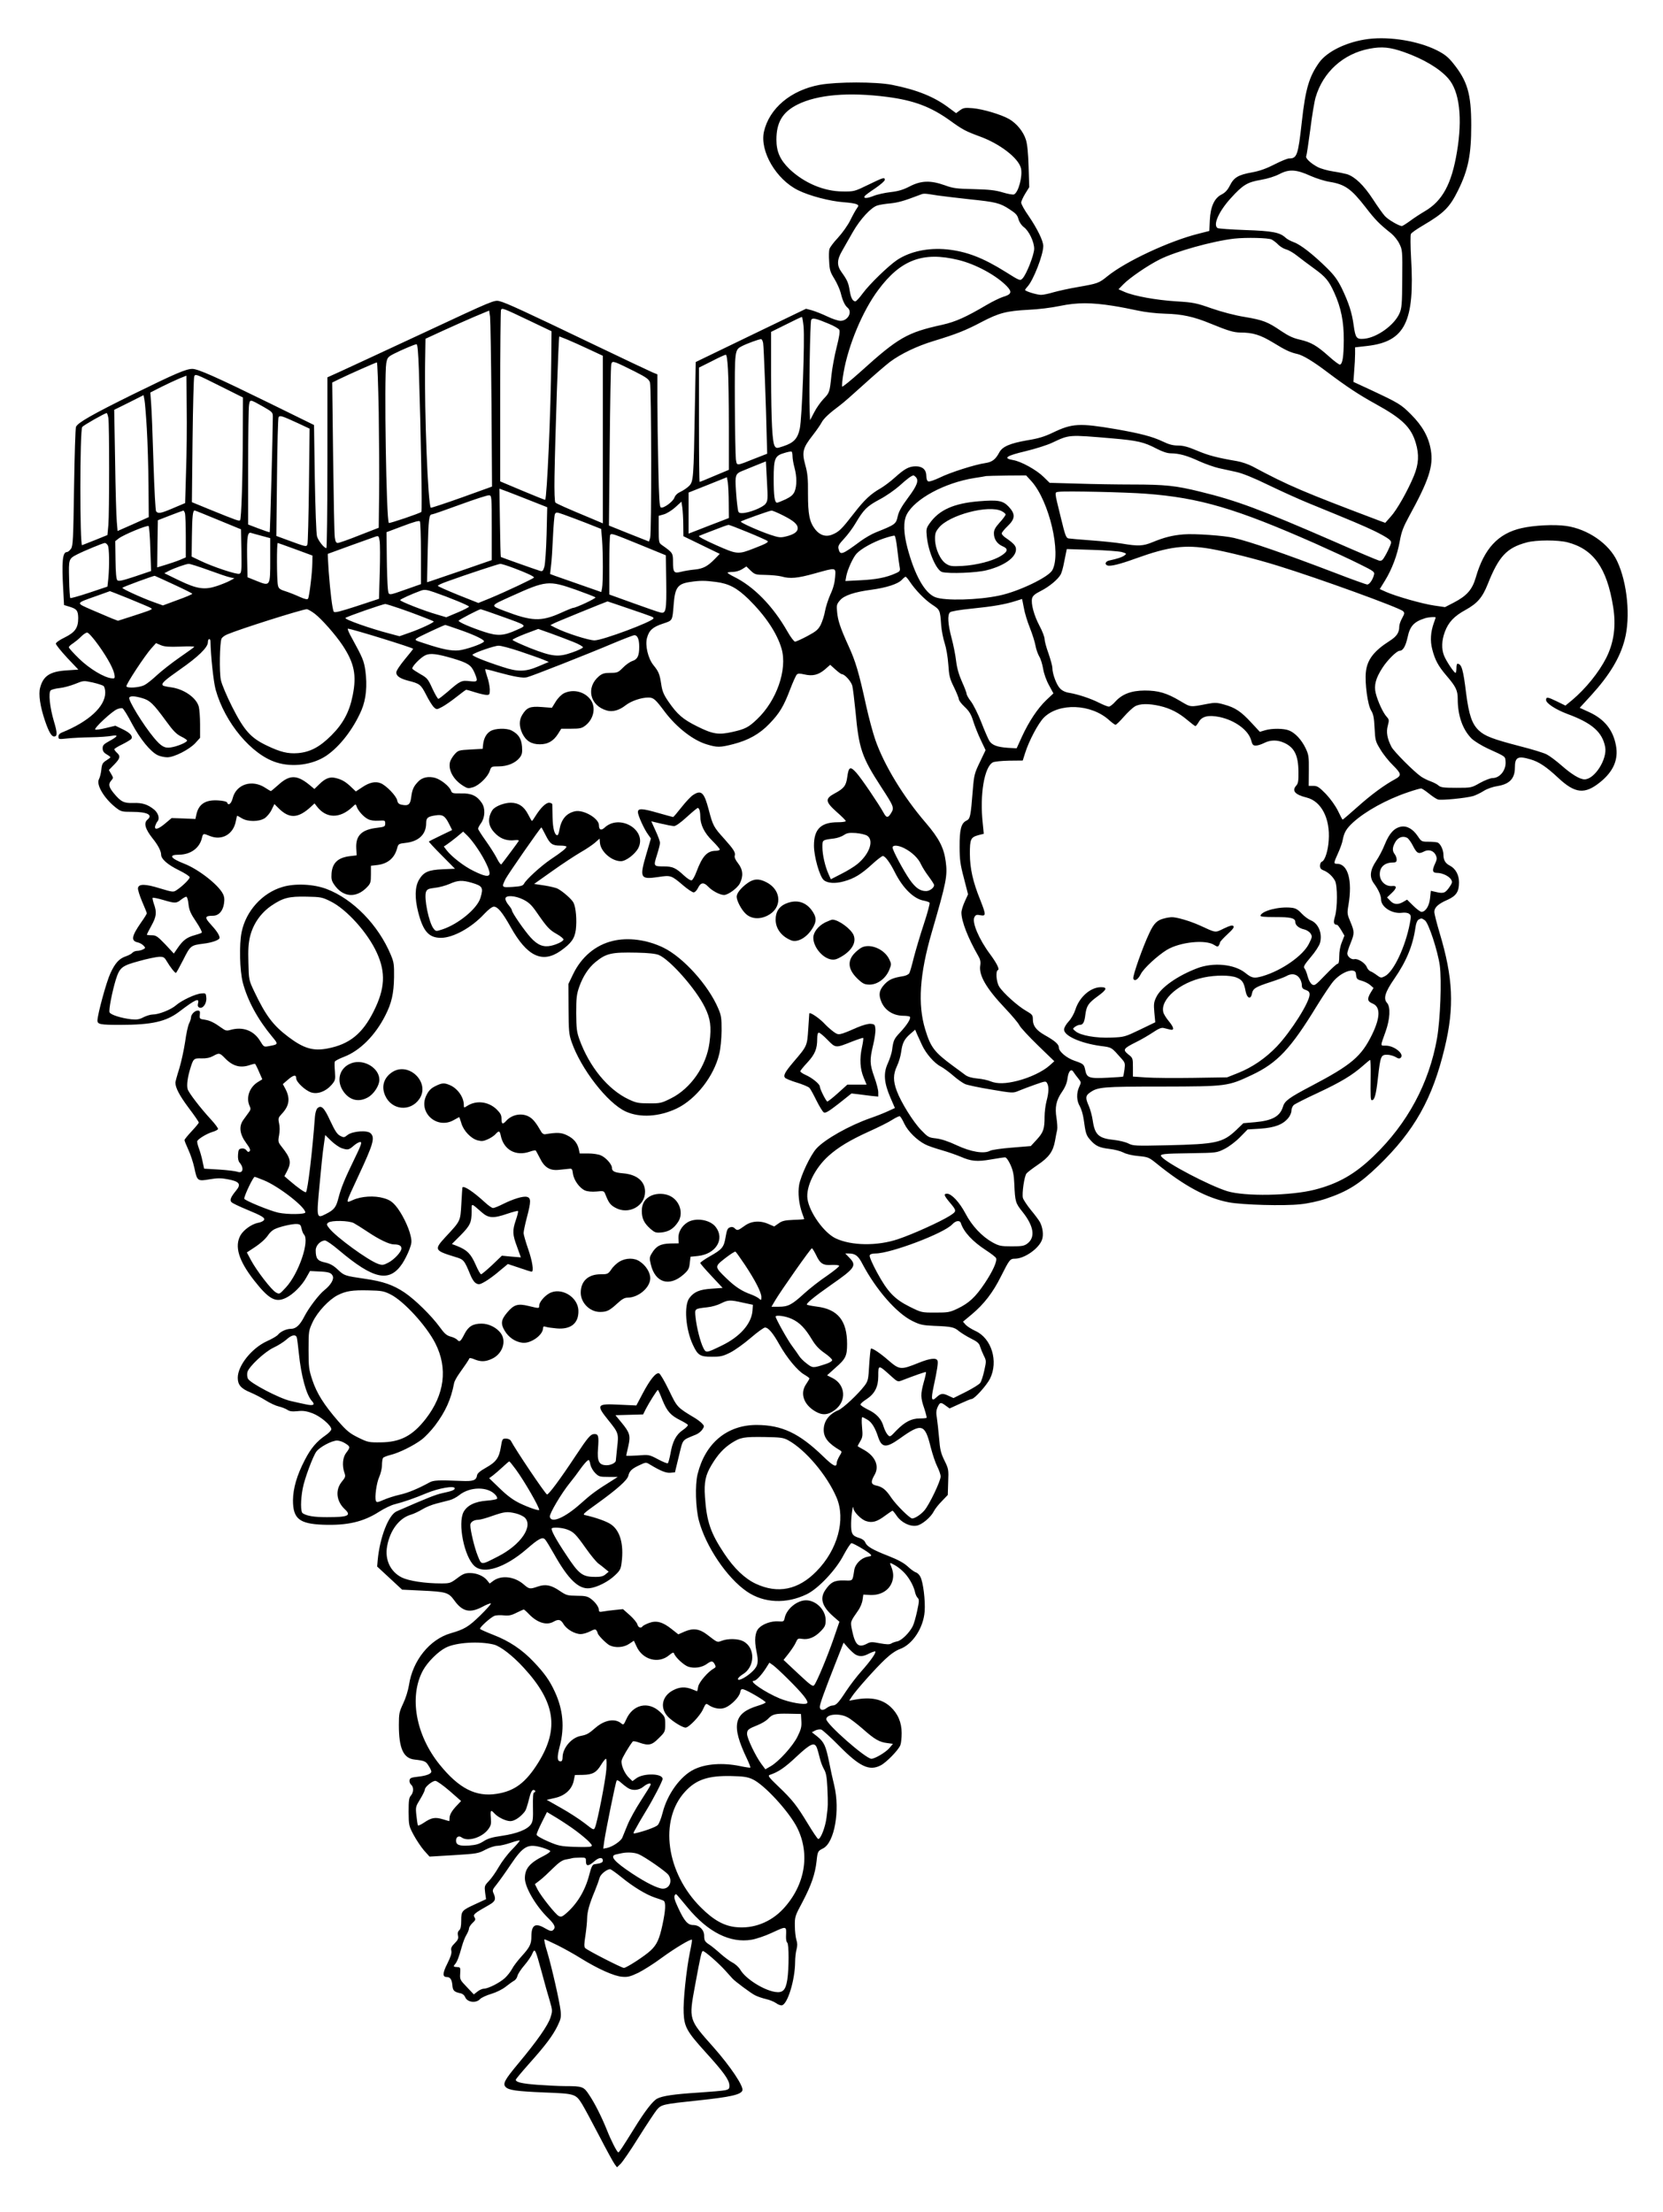 <?xml version="1.0" standalone="no"?>
<!DOCTYPE svg PUBLIC "-//W3C//DTD SVG 20010904//EN"
 "http://www.w3.org/TR/2001/REC-SVG-20010904/DTD/svg10.dtd">
<svg version="1.0" xmlns="http://www.w3.org/2000/svg"
 width="1280pt" height="1703pt" viewBox="0 0 1280 1703"
 preserveAspectRatio="xMidYMid meet">
<g transform="translate(0,1703) scale(0.1,-0.1)"
fill="#000000" stroke="none">
<path d="M10534 16730 c-163 -20 -318 -94 -381 -182 -77 -109 -105 -202 -133
-456 -29 -260 -37 -282 -99 -282 -12 0 -61 -20 -110 -45 -62 -32 -114 -51
-174 -62 -106 -19 -140 -39 -171 -102 -18 -35 -36 -54 -63 -68 -55 -27 -86
-92 -91 -198 l-4 -83 -86 -22 c-223 -56 -559 -213 -700 -328 -64 -52 -73 -55
-227 -82 -66 -11 -150 -30 -186 -40 -36 -11 -79 -20 -96 -20 -32 0 -123 28
-123 38 0 3 9 15 19 26 45 49 121 244 121 312 0 39 -45 132 -113 232 -32 45
-57 91 -57 102 0 10 14 41 31 69 l31 50 -5 158 c-3 105 -10 175 -21 208 -19
61 -70 124 -128 158 -61 35 -201 77 -281 84 -60 5 -72 3 -98 -16 l-30 -22 -57
42 c-111 84 -245 138 -437 176 -124 24 -422 24 -555 0 -223 -41 -389 -181
-430 -361 -33 -150 94 -368 264 -451 87 -43 243 -84 351 -92 44 -3 88 -10 98
-15 17 -9 17 -11 3 -31 -9 -12 -32 -53 -51 -92 -19 -39 -62 -99 -95 -135 -34
-36 -63 -75 -66 -88 -4 -12 -5 -55 -2 -95 3 -64 8 -82 40 -133 20 -33 42 -82
49 -109 14 -59 32 -97 53 -114 39 -33 2 -101 -55 -101 -17 0 -63 15 -102 34
-40 19 -93 40 -118 47 l-45 12 -425 -205 -424 -205 -7 -369 c-9 -529 -11 -550
-43 -584 -15 -15 -44 -35 -65 -45 -25 -11 -42 -27 -49 -46 -11 -31 -83 -84
-104 -76 -11 4 -15 66 -20 308 -4 166 -7 396 -7 510 l0 207 -37 15 c-21 9
-227 106 -458 217 -535 257 -668 318 -719 331 -41 11 -45 9 -591 -246 -302
-141 -592 -275 -642 -298 l-93 -42 0 -657 c0 -362 -4 -658 -8 -658 -17 0 -63
58 -72 91 -6 19 -13 219 -17 446 l-6 411 -346 170 c-404 198 -547 262 -590
262 -49 0 -128 -34 -456 -195 -318 -157 -426 -219 -440 -251 -5 -11 -11 -220
-15 -465 -6 -398 -8 -450 -23 -473 -10 -14 -24 -26 -32 -26 -34 0 -41 -74 -28
-296 l6 -112 36 -11 c62 -18 72 -31 73 -89 0 -76 -24 -110 -105 -150 -38 -18
-67 -39 -67 -47 0 -9 39 -57 86 -108 l87 -92 -89 -6 c-129 -8 -181 -42 -205
-133 -14 -50 0 -145 37 -254 28 -83 50 -122 70 -122 26 0 26 28 -1 117 -32
108 -44 223 -24 239 8 6 39 14 69 17 30 3 84 18 119 32 64 26 64 26 134 11 39
-9 76 -21 84 -27 7 -6 13 -29 13 -51 0 -107 -127 -224 -333 -307 -18 -7 -27
-18 -27 -32 0 -21 3 -21 68 -14 37 4 119 8 182 9 63 1 135 6 159 11 56 10 49
-4 -19 -41 -42 -23 -50 -32 -50 -55 0 -20 8 -33 30 -46 16 -9 30 -20 30 -23
-1 -3 -15 -14 -33 -25 -27 -17 -33 -28 -37 -70 -3 -28 -11 -60 -18 -73 -24
-42 39 -148 129 -219 40 -31 46 -33 125 -33 117 0 163 -23 119 -60 -31 -26
-17 -73 40 -145 40 -49 65 -97 65 -124 0 -34 50 -78 138 -121 45 -22 82 -46
82 -54 0 -14 -59 -72 -103 -100 -22 -15 -30 -14 -123 14 -115 36 -167 37 -172
3 -2 -12 13 -59 32 -104 20 -46 36 -86 36 -90 0 -5 -20 -37 -45 -72 -72 -104
-79 -140 -25 -152 15 -3 36 -15 45 -25 16 -17 15 -19 -4 -29 -11 -6 -31 -11
-44 -11 -14 0 -30 -7 -37 -14 -6 -8 -28 -20 -48 -27 -53 -17 -85 -51 -122
-131 -31 -66 -99 -316 -100 -364 0 -30 22 -34 175 -34 243 0 354 25 455 102
125 95 156 109 144 63 -4 -18 -1 -27 11 -32 27 -10 57 32 53 76 -3 34 -4 36
-38 33 -45 -3 -153 -54 -195 -91 -39 -34 -132 -71 -178 -71 -18 0 -50 -10 -72
-21 -32 -17 -50 -20 -95 -16 -78 9 -160 35 -167 54 -7 19 20 157 48 250 30 95
46 108 179 144 63 18 133 32 154 33 35 1 41 -3 60 -35 25 -42 61 -89 70 -89 3
0 28 45 56 100 55 110 59 113 155 125 68 8 125 29 125 45 0 20 -22 54 -68 104
-49 53 -46 66 16 66 45 0 77 35 86 93 5 34 3 54 -9 77 -36 70 -188 188 -295
230 -110 43 -126 70 -42 70 90 1 160 52 177 132 8 32 10 33 58 13 95 -40 186
13 203 118 4 20 8 37 10 37 2 0 18 -9 36 -20 45 -27 129 -27 174 0 18 12 42
40 54 65 l22 45 30 -30 c84 -85 152 -82 251 9 l28 26 17 -22 c72 -95 177 -97
274 -6 26 25 26 25 33 4 10 -31 53 -80 87 -97 19 -10 49 -14 82 -12 49 3 51 2
51 -22 0 -23 -5 -26 -64 -33 -118 -14 -164 -60 -159 -157 l3 -55 -51 -6 c-92
-11 -135 -51 -142 -131 -3 -44 0 -59 20 -88 67 -99 170 -107 253 -20 27 28 30
38 30 98 l0 67 52 6 c79 10 131 55 150 130 9 32 12 34 65 40 101 11 158 66
158 151 0 42 12 52 74 61 52 8 71 -4 101 -63 l25 -50 -87 -42 c-49 -24 -90
-44 -92 -46 -3 -1 41 -49 98 -106 l103 -104 -93 -4 c-113 -5 -148 -21 -184
-81 -32 -55 -34 -140 -6 -250 38 -148 82 -197 176 -197 94 1 234 78 332 184
32 34 61 56 74 56 30 0 66 -44 129 -156 126 -226 243 -283 384 -185 82 58 109
95 118 163 9 74 1 172 -18 209 -13 26 -81 86 -121 107 -12 7 -58 18 -102 25
l-80 12 141 100 c77 55 175 119 216 143 41 23 91 57 111 74 l36 32 3 -35 c7
-66 90 -139 161 -139 39 0 111 55 135 103 67 138 -145 264 -261 155 -26 -24
-43 -17 -43 19 0 53 -121 123 -186 107 -67 -16 -105 -63 -119 -146 -3 -21 -10
-38 -15 -38 -21 0 -35 50 -37 135 -1 50 -2 96 -2 103 -1 6 -12 12 -25 12 -25
0 -65 -39 -105 -103 -12 -20 -24 -37 -27 -37 -2 0 -15 23 -29 50 -31 61 -74
90 -133 90 -46 0 -105 -21 -134 -47 -10 -9 -23 -34 -29 -55 -14 -53 2 -97 51
-142 41 -37 87 -51 144 -44 22 2 32 0 28 -7 -6 -11 -121 -165 -133 -179 -4 -5
-20 16 -34 45 -15 30 -54 91 -86 136 -32 45 -59 87 -59 93 0 7 10 26 22 42 32
46 35 115 6 157 -37 55 -80 75 -160 73 -63 -1 -70 1 -77 22 -13 33 -75 83
-120 97 -52 15 -102 5 -133 -29 -35 -37 -45 -59 -53 -119 -7 -58 -23 -69 -74
-58 -21 4 -30 13 -34 34 -7 34 -83 113 -126 131 -41 17 -88 7 -145 -32 l-47
-31 -37 35 c-43 41 -73 58 -121 69 -43 10 -77 -3 -123 -48 l-38 -37 -40 33
c-95 77 -151 77 -236 0 -30 -27 -57 -49 -59 -49 -3 0 -22 11 -43 25 -102 67
-224 28 -251 -80 -11 -43 -34 -61 -43 -33 -3 7 -31 14 -70 16 -98 6 -150 -29
-167 -111 l-7 -32 -91 4 -92 3 -49 -41 c-55 -47 -87 -54 -77 -18 4 12 11 26
16 32 20 21 9 63 -23 91 -50 41 -92 55 -162 52 -73 -2 -95 9 -150 75 -40 49
-44 71 -19 99 16 18 16 21 -1 49 l-18 31 41 42 c46 47 50 65 21 91 -11 10 -20
22 -20 27 0 4 28 22 62 38 34 17 65 36 69 42 13 21 -9 46 -67 74 l-56 27 -74
-18 c-41 -10 -77 -15 -81 -11 -10 11 130 141 168 156 16 7 35 10 42 7 7 -3 40
-55 72 -117 64 -120 143 -217 199 -244 19 -9 52 -16 74 -16 53 0 170 60 216
110 l36 40 0 103 c0 56 -5 118 -10 137 -19 69 -115 136 -215 149 -30 4 -58 10
-61 14 -15 15 12 39 130 122 141 98 216 171 216 210 0 14 5 25 10 25 6 0 10
-8 10 -17 2 -111 23 -312 40 -373 71 -255 277 -501 469 -560 123 -39 277 -18
381 51 104 70 209 205 272 351 36 85 46 188 30 307 -11 74 -21 98 -101 244
-24 42 -39 77 -33 77 27 0 502 -147 502 -155 0 -2 -29 -39 -65 -82 -37 -45
-65 -87 -65 -100 0 -27 29 -47 90 -63 91 -23 99 -29 140 -109 21 -42 48 -85
60 -96 21 -19 21 -19 63 3 23 12 73 47 111 77 38 30 71 55 75 55 3 0 35 -9 69
-20 35 -11 75 -20 88 -20 22 0 24 4 24 43 -1 23 -9 67 -20 97 -10 30 -17 56
-15 58 1 2 43 -8 91 -22 132 -36 198 -48 230 -40 38 9 469 179 660 260 83 35
159 64 167 64 24 0 37 -32 37 -89 0 -70 -13 -97 -53 -110 -18 -6 -51 -29 -72
-51 -37 -37 -43 -40 -96 -40 -47 0 -63 -5 -89 -26 -102 -87 -70 -227 61 -264
44 -13 96 2 144 40 42 33 120 60 175 60 40 0 54 -12 127 -110 91 -120 216
-218 321 -250 81 -25 104 -25 205 1 117 30 203 78 279 157 78 81 110 134 160
266 21 55 44 106 51 113 9 9 23 9 58 1 64 -15 108 -4 158 38 l41 36 40 -36
c22 -20 44 -36 49 -36 22 0 71 -54 81 -89 5 -20 16 -111 25 -201 26 -284 48
-348 195 -575 101 -155 104 -163 79 -204 -24 -39 -36 -39 -57 0 -38 69 -172
267 -210 309 -48 54 -60 48 -71 -34 -9 -65 -25 -86 -98 -125 -74 -40 -71 -63
16 -141 39 -34 71 -66 71 -71 0 -5 -27 -9 -60 -9 -131 0 -185 -52 -185 -180 0
-84 43 -236 75 -265 28 -25 90 -29 156 -10 80 22 133 55 216 131 38 35 76 64
83 64 18 0 55 -50 93 -126 62 -123 146 -205 224 -218 21 -4 40 -11 43 -16 3
-6 -16 -79 -44 -163 -28 -84 -62 -200 -77 -257 -14 -58 -30 -113 -35 -122 -5
-9 -26 -20 -47 -23 -81 -13 -110 -26 -146 -65 -40 -44 -45 -78 -22 -133 28
-67 93 -107 171 -107 24 0 46 -4 49 -8 8 -14 -23 -63 -74 -118 -49 -52 -54
-62 -64 -140 -3 -23 -18 -67 -32 -99 -36 -77 -30 -150 19 -264 l35 -81 -52
-24 c-28 -13 -90 -38 -137 -54 -165 -58 -350 -163 -415 -234 -46 -51 -119
-205 -133 -279 -11 -63 -2 -148 23 -218 9 -24 16 -45 16 -46 0 -2 -37 -5 -82
-6 -68 -3 -89 -8 -116 -28 l-33 -23 -42 18 c-66 30 -135 25 -187 -14 -50 -36
-56 -38 -76 -17 -10 9 -22 12 -36 6 -18 -6 -24 -21 -33 -74 -13 -79 -26 -95
-122 -149 -40 -23 -73 -46 -73 -51 0 -5 39 -50 86 -100 l86 -92 -85 -6 c-92
-6 -135 -24 -171 -72 -43 -57 -29 -242 28 -362 37 -79 55 -90 145 -90 66 0 85
4 141 32 36 18 107 69 158 113 51 44 101 80 110 80 26 0 62 -43 112 -133 57
-101 139 -200 190 -229 22 -13 40 -26 40 -30 0 -4 -12 -24 -26 -45 -48 -70
-18 -157 72 -209 54 -32 98 -28 151 12 91 69 81 194 -19 245 l-42 21 62 56
c81 70 92 93 92 185 0 180 -71 268 -233 288 -39 5 -73 12 -76 15 -9 8 57 62
184 151 187 130 201 150 143 210 l-32 33 26 0 c51 0 74 -17 107 -82 105 -198
262 -378 384 -438 59 -29 79 -33 165 -37 135 -5 157 -10 193 -41 18 -14 59
-40 93 -57 47 -23 63 -37 69 -60 5 -16 18 -48 29 -71 20 -39 20 -43 4 -115 -9
-42 -23 -84 -31 -95 -7 -11 -57 -42 -110 -69 l-96 -48 -35 16 c-47 23 -63 21
-96 -10 -38 -36 -43 -17 -23 78 29 134 37 189 31 204 -9 24 -58 18 -143 -16
-141 -57 -149 -56 -238 21 -63 55 -124 95 -132 87 -3 -4 -9 -61 -13 -126 -6
-111 -9 -123 -35 -158 -50 -66 -165 -174 -203 -190 -71 -29 -112 -84 -112
-151 0 -60 35 -104 125 -157 16 -10 16 -13 -4 -45 -11 -19 -21 -43 -21 -52 0
-38 -26 -26 -103 49 -186 180 -318 242 -513 243 -228 0 -396 -140 -455 -380
-20 -83 -15 -258 10 -355 53 -200 216 -442 369 -547 131 -90 303 -98 462 -21
88 43 224 186 283 301 27 50 54 92 61 92 14 0 124 -64 145 -85 12 -12 8 -15
-23 -20 -48 -10 -94 -55 -101 -103 -14 -87 -8 -81 -79 -79 -73 2 -103 -14
-143 -73 -45 -65 -26 -128 62 -205 l46 -40 -45 -131 c-46 -133 -127 -329 -149
-357 -10 -14 -28 -1 -124 89 l-112 105 41 52 c22 29 47 66 54 84 13 29 17 31
48 26 49 -8 97 12 142 58 34 35 39 46 39 87 0 78 -74 152 -151 152 -69 0 -149
-66 -164 -134 -6 -30 -8 -31 -51 -28 -52 3 -117 -19 -149 -53 -29 -31 -35 -91
-18 -175 18 -87 13 -114 -28 -155 -44 -44 -114 -82 -114 -61 0 8 16 23 35 35
98 57 101 207 5 256 -38 20 -116 22 -163 4 -39 -14 -31 -17 -116 48 -58 44
-106 50 -170 23 l-50 -22 -52 41 c-69 55 -118 68 -175 46 -24 -9 -46 -21 -49
-26 -11 -17 -33 -9 -39 15 -3 13 -29 45 -58 71 l-53 47 -60 -6 c-33 -3 -75 -9
-92 -12 -27 -5 -33 -3 -33 10 0 24 -28 63 -64 89 -25 18 -45 22 -107 22 -71 1
-80 3 -130 37 -67 46 -110 54 -169 34 -62 -21 -66 -21 -111 18 -71 60 -170 71
-232 26 l-28 -21 -19 24 c-27 34 -80 57 -133 57 -37 0 -55 -7 -98 -40 -51 -38
-57 -40 -124 -40 -124 0 -246 19 -301 45 -89 44 -134 138 -114 243 22 121 93
215 182 241 24 7 63 26 88 41 25 16 74 36 110 45 36 9 81 21 101 26 20 5 53
22 74 39 83 66 220 67 278 2 11 -11 16 -25 13 -30 -3 -5 -39 -12 -81 -15 -90
-7 -149 -36 -177 -87 -46 -88 5 -345 84 -416 72 -66 235 -13 400 129 94 82
123 97 143 76 8 -8 39 -59 70 -114 109 -194 189 -271 272 -262 58 6 147 51
198 101 38 36 44 48 50 100 17 138 -12 243 -83 291 -33 23 -116 52 -195 70
-27 5 -21 10 90 90 154 111 231 180 239 213 9 38 27 55 85 82 51 24 51 24 82
5 83 -50 124 -66 157 -63 l35 3 30 124 c34 138 20 120 132 167 18 7 40 25 49
39 16 24 16 27 -2 46 -10 11 -34 29 -53 41 -140 84 -138 82 -202 215 -33 68
-67 127 -76 130 -24 9 -69 -46 -127 -156 l-48 -91 -132 6 c-173 9 -180 0 -84
-119 79 -98 81 -103 68 -212 -5 -52 -10 -96 -10 -99 0 -17 -37 -36 -70 -36
-60 0 -75 29 -67 130 7 93 3 110 -27 110 -30 0 -49 -22 -147 -170 -116 -176
-209 -301 -219 -295 -18 11 -242 344 -279 415 -5 8 -21 15 -37 15 -27 0 -29
-3 -39 -66 -14 -83 -36 -114 -116 -159 -43 -24 -65 -43 -67 -57 -6 -40 -29
-48 -121 -44 -176 7 -215 6 -246 -12 -84 -46 -164 -80 -228 -94 -40 -9 -96
-27 -125 -40 -46 -20 -53 -21 -59 -7 -10 28 5 138 26 184 11 25 21 65 21 90 0
25 4 50 8 56 4 6 30 16 57 23 67 16 179 72 240 118 28 21 74 70 103 108 81
108 123 201 147 326 2 15 21 48 40 75 43 60 74 106 78 117 1 4 19 1 39 -8 49
-20 84 -19 134 4 81 37 115 135 68 198 -32 43 -92 73 -147 73 -67 0 -102 -21
-132 -80 -29 -57 -38 -65 -55 -45 -7 8 -30 20 -51 25 -32 9 -48 23 -84 73 -65
89 -189 211 -272 267 -87 58 -164 85 -303 105 -157 23 -160 24 -210 71 -35 33
-60 46 -99 55 -57 12 -71 30 -71 94 0 37 37 75 72 75 10 0 58 -33 106 -74 269
-227 389 -252 489 -103 17 26 41 73 53 105 19 51 21 63 10 110 -15 68 -69 176
-115 230 -28 32 -49 46 -92 58 -71 21 -171 15 -236 -14 -60 -26 -62 -39 43
188 114 244 127 291 93 325 -25 26 -139 17 -177 -12 -26 -21 -30 -22 -58 -7
-23 12 -40 38 -76 115 -47 103 -70 125 -100 96 -8 -9 -16 -37 -18 -64 -19
-261 -55 -567 -69 -581 -6 -6 -65 36 -123 86 l-43 37 21 40 c35 68 27 100 -43
188 -26 33 -28 39 -19 87 6 32 6 67 0 92 -8 38 -6 44 20 72 58 61 67 117 31
189 l-22 41 38 33 c44 38 65 42 65 11 0 -28 69 -93 115 -108 49 -16 112 7 156
57 30 35 31 40 27 102 -3 36 -4 71 -1 78 2 6 34 23 71 37 123 47 241 166 318
319 48 94 65 168 67 294 1 97 -1 115 -25 172 -96 230 -290 429 -494 507 -100
38 -245 45 -342 15 -154 -46 -279 -185 -312 -346 -20 -97 -15 -296 9 -390 37
-139 114 -281 225 -415 50 -60 50 -60 -26 -74 -37 -7 -38 -6 -67 42 -50 80
-133 110 -228 83 -27 -8 -38 -6 -65 14 -58 42 -92 59 -133 65 -38 5 -40 7 -37
38 3 26 0 32 -16 32 -23 0 -52 -30 -52 -54 0 -9 -7 -30 -15 -46 -8 -16 -22
-79 -30 -140 -9 -60 -29 -153 -45 -206 -17 -53 -30 -102 -30 -108 0 -40 31
-99 100 -192 44 -58 80 -110 80 -116 0 -5 -25 -35 -55 -67 -30 -32 -55 -63
-55 -68 0 -6 14 -40 30 -75 17 -36 37 -98 46 -139 21 -101 24 -104 117 -88 59
10 90 10 137 1 94 -17 109 -38 66 -89 -40 -49 -50 -73 -34 -88 7 -8 58 -32
113 -55 126 -52 150 -67 135 -85 -6 -7 -25 -16 -44 -19 -48 -9 -111 -54 -135
-96 -47 -85 -15 -193 103 -345 116 -148 167 -176 248 -136 54 26 123 95 157
158 l27 48 59 -3 c83 -3 103 -9 115 -33 14 -25 -13 -71 -63 -111 -42 -33 -120
-136 -154 -202 -34 -67 -65 -96 -103 -96 -35 0 -80 -20 -101 -46 -8 -10 -46
-32 -84 -49 -118 -54 -225 -188 -225 -282 0 -54 25 -83 96 -112 33 -14 86 -41
119 -62 33 -21 79 -42 102 -47 22 -5 51 -17 64 -25 17 -12 36 -15 78 -11 44 5
69 1 116 -16 63 -24 145 -94 145 -123 0 -9 -19 -29 -43 -46 -70 -48 -115 -101
-161 -191 -61 -117 -90 -218 -91 -310 0 -141 48 -181 230 -188 187 -7 311 21
435 101 38 24 91 50 117 56 73 19 149 45 247 86 91 38 216 60 216 37 0 -13
-21 -21 -95 -37 -51 -11 -117 -37 -352 -140 -63 -28 -130 -202 -146 -377 l-4
-48 96 -89 96 -89 145 -7 c195 -9 212 -14 257 -76 62 -87 121 -100 218 -48 31
17 60 28 63 24 3 -3 -34 -45 -83 -93 -90 -87 -120 -105 -227 -136 -161 -47
-292 -210 -320 -398 -7 -43 -25 -101 -45 -143 -30 -64 -33 -77 -33 -165 0
-181 35 -257 121 -266 77 -9 87 -13 108 -48 12 -18 21 -38 21 -44 0 -18 -38
-33 -103 -40 -53 -6 -62 -10 -65 -28 -2 -11 4 -27 13 -34 20 -17 19 -59 -2
-83 -15 -16 -18 -38 -18 -126 1 -103 2 -108 38 -176 21 -39 57 -93 80 -120
l43 -48 187 11 c178 11 189 13 243 42 33 17 72 30 93 30 20 0 66 11 104 24 37
13 67 20 67 16 0 -5 -27 -36 -60 -70 -33 -33 -78 -93 -101 -133 -23 -40 -57
-89 -77 -109 -33 -35 -34 -39 -28 -88 l7 -51 -78 -36 c-109 -50 -113 -54 -113
-128 0 -44 -5 -66 -15 -75 -11 -9 -14 -22 -10 -41 5 -22 0 -34 -25 -59 -25
-25 -31 -38 -26 -59 4 -18 -6 -48 -31 -98 -37 -73 -38 -103 -5 -103 27 0 40
-19 44 -64 3 -40 13 -51 61 -61 17 -3 31 -15 37 -29 15 -41 84 -50 115 -16 10
11 49 29 86 40 40 12 86 35 111 55 24 19 53 40 64 46 12 6 24 23 27 38 3 14
27 51 53 81 26 30 54 71 61 90 20 45 23 38 72 -141 21 -79 49 -179 62 -221 22
-76 22 -79 6 -130 -20 -62 -105 -183 -247 -353 -106 -127 -122 -157 -98 -182
25 -25 85 -33 300 -42 234 -9 239 -11 288 -89 16 -26 75 -135 131 -243 56
-108 110 -207 120 -220 l18 -24 28 27 c15 15 78 106 138 203 61 97 124 192
140 212 36 42 46 44 321 73 245 26 326 44 338 76 12 31 -92 186 -223 334 -192
216 -190 210 -141 476 41 223 50 264 60 264 15 0 122 -94 173 -151 27 -30 51
-57 55 -61 21 -23 142 -113 174 -129 20 -10 58 -23 85 -29 26 -6 61 -20 76
-31 15 -11 36 -19 45 -17 44 8 101 195 102 333 0 33 5 77 11 98 7 27 7 48 -1
72 -6 19 -12 68 -12 108 -1 71 1 77 60 187 67 128 96 213 107 311 8 76 10 79
50 99 88 44 132 293 86 485 -11 44 -29 126 -40 183 -25 122 -38 151 -91 194
l-41 32 26 14 c14 7 35 10 46 7 11 -4 73 -60 137 -125 159 -161 233 -196 320
-151 44 22 138 119 152 156 6 15 10 56 10 93 0 83 -30 151 -87 203 -65 59
-150 76 -268 55 l-49 -9 19 29 c31 49 188 225 258 290 41 39 83 68 114 79 97
35 181 163 190 290 6 81 -11 225 -33 266 -7 15 -23 31 -35 34 -12 4 -41 25
-64 47 -30 27 -75 51 -146 79 -123 48 -167 74 -179 104 -5 14 -23 28 -47 35
-55 17 -63 33 -62 114 1 65 15 154 18 114 2 -28 59 -86 97 -98 47 -16 85 -5
146 41 29 21 55 39 58 39 3 -1 18 -19 33 -41 35 -51 103 -84 154 -74 39 7 107
64 130 109 8 17 36 53 62 79 l46 48 3 99 c4 96 3 102 -29 167 -28 57 -34 85
-41 173 -5 58 -13 128 -17 155 -7 38 -5 58 6 83 18 38 24 39 63 10 l29 -21 79
36 c43 20 84 37 91 37 21 0 114 103 141 156 66 134 12 312 -113 368 -28 13
-62 34 -74 47 l-21 24 66 55 c95 79 165 170 226 293 66 131 70 137 110 137 73
1 185 80 207 148 12 36 5 91 -16 132 -7 14 -38 56 -69 93 -31 38 -59 81 -63
95 -8 35 11 168 28 188 7 9 46 39 86 66 86 58 118 102 133 183 6 33 13 72 17
87 3 15 0 56 -5 90 -14 83 -3 137 42 202 26 38 38 69 43 106 7 56 29 77 47 45
6 -10 22 -31 35 -47 23 -29 24 -30 8 -64 -23 -48 -21 -109 4 -150 11 -19 25
-64 30 -101 15 -109 19 -123 51 -159 41 -47 71 -60 148 -69 36 -4 83 -16 105
-27 24 -13 71 -24 118 -28 73 -7 80 -10 135 -54 216 -176 389 -269 559 -302
107 -20 426 -29 552 -15 60 6 141 24 192 41 171 57 262 114 408 255 278 269
417 516 511 910 75 313 65 536 -40 885 -22 74 -40 145 -40 160 0 34 30 62 102
93 66 30 88 62 88 134 0 57 -26 105 -69 128 -36 18 -51 43 -51 85 0 37 -23 85
-45 94 -9 3 -41 6 -70 6 -52 0 -55 1 -82 42 -38 56 -83 82 -129 74 -53 -10
-91 -52 -125 -136 -16 -41 -46 -98 -66 -127 -48 -70 -54 -125 -19 -173 35 -47
56 -94 56 -124 0 -59 85 -113 161 -103 22 3 45 0 55 -8 15 -11 16 -19 5 -76
-34 -178 -124 -369 -191 -404 -29 -15 -32 -15 -63 8 -17 13 -40 27 -50 30 -9
4 -22 18 -27 32 -12 31 -68 67 -95 61 -23 -6 -55 20 -55 44 0 9 11 44 25 78
31 77 31 88 -1 165 -25 59 -26 66 -15 130 32 189 -4 317 -88 317 -27 0 -27 5
8 82 16 35 33 82 36 103 11 57 28 86 79 133 94 86 258 177 421 232 49 17 95
30 103 30 7 0 34 -18 60 -39 26 -21 57 -42 70 -46 27 -8 219 11 272 27 19 6
55 23 80 39 27 17 70 32 109 38 90 15 131 58 131 141 0 81 22 93 120 64 66
-19 123 -58 211 -140 132 -124 206 -132 326 -35 101 82 141 173 121 281 -22
120 -88 203 -205 257 l-74 34 89 97 c140 154 221 288 257 427 46 173 21 438
-58 605 -63 135 -226 247 -392 271 -92 13 -248 5 -344 -17 -180 -41 -288 -157
-352 -380 -28 -95 -69 -141 -171 -194 l-66 -34 -82 12 c-91 13 -291 70 -369
104 l-51 23 40 65 c54 88 95 197 114 304 13 72 26 107 71 190 153 279 189 388
168 512 -17 101 -65 186 -153 274 -78 78 -91 86 -324 195 l-119 55 6 83 c4 45
7 105 7 132 l0 51 96 11 c289 34 364 187 335 677 -5 94 -6 177 -1 185 4 9 46
38 92 65 164 97 206 139 272 273 77 157 100 272 100 498 0 243 -29 342 -141
480 -38 47 -65 68 -124 98 -142 71 -359 107 -525 87z m273 -101 c150 -53 274
-127 340 -203 87 -98 111 -306 67 -566 -41 -247 -112 -377 -247 -456 -34 -20
-85 -53 -114 -75 -29 -21 -57 -39 -63 -39 -22 0 -106 49 -131 77 -14 15 -56
74 -93 131 -70 107 -137 171 -198 191 -18 5 -66 15 -106 21 -41 6 -95 21 -120
34 -52 27 -97 69 -88 84 3 5 17 97 31 203 13 107 32 219 41 249 57 196 214
337 415 375 96 18 157 12 266 -26z m-3979 -345 c207 -27 337 -76 487 -184 94
-68 117 -80 225 -120 155 -56 298 -166 318 -244 15 -59 -19 -189 -54 -203 -9
-3 -48 4 -87 16 -57 17 -104 22 -222 25 -132 3 -159 6 -224 30 -110 39 -182
36 -269 -9 -50 -26 -87 -37 -147 -44 -44 -5 -104 -18 -133 -30 -51 -20 -79
-20 -66 0 3 5 39 32 80 59 41 28 74 57 74 65 0 22 -9 20 -126 -37 -107 -52
-110 -53 -199 -52 -144 1 -294 65 -407 171 -73 71 -102 134 -102 228 0 133 47
212 162 270 155 77 394 97 690 59z m3259 -608 c43 -19 109 -40 147 -46 118
-19 167 -54 277 -196 74 -96 105 -128 197 -201 22 -18 51 -54 63 -80 23 -46
24 -55 22 -270 -1 -194 -4 -226 -21 -265 -40 -91 -172 -186 -271 -196 -60 -5
-68 4 -82 104 -13 97 -38 173 -91 284 -33 66 -58 101 -116 158 -107 105 -202
179 -253 197 -24 9 -53 24 -64 35 -44 41 -101 52 -311 59 -110 4 -206 11 -212
15 -38 23 9 129 102 231 92 101 125 122 229 140 54 9 110 27 145 45 73 39 130
36 239 -14z m-2869 -151 c53 -7 167 -21 252 -30 194 -20 227 -28 300 -76 48
-31 61 -45 69 -76 7 -24 23 -48 42 -62 39 -29 79 -113 79 -166 0 -46 -60 -199
-90 -229 -18 -19 -21 -18 -132 52 -173 108 -298 156 -449 172 -145 14 -282
-15 -382 -80 -68 -45 -216 -189 -267 -259 -24 -33 -50 -61 -56 -61 -21 0 -35
27 -44 83 -10 61 -19 81 -62 141 -38 52 -37 96 5 167 17 31 55 96 82 144 56
98 140 189 188 203 18 6 62 13 98 16 60 6 107 19 219 62 44 17 33 17 148 -1z
m2570 -339 c15 -8 38 -26 51 -40 14 -14 41 -31 60 -36 20 -5 59 -28 86 -50 28
-22 85 -65 128 -96 90 -65 115 -95 157 -188 52 -114 74 -224 73 -366 -1 -124
-9 -180 -29 -187 -6 -2 -44 26 -85 63 -93 83 -137 109 -223 129 -51 11 -89 29
-144 66 -104 71 -139 85 -282 109 -75 12 -177 39 -255 66 -119 42 -141 46
-271 54 -156 10 -322 40 -397 72 l-48 21 38 39 c49 50 188 145 278 190 124 63
410 142 575 161 94 10 262 6 288 -7z m-2413 -157 c134 -32 294 -119 375 -203
42 -44 35 -63 -31 -82 -24 -8 -80 -35 -124 -61 -163 -96 -240 -130 -341 -153
-273 -60 -339 -98 -633 -364 -73 -65 -135 -116 -139 -112 -3 4 1 53 11 108 36
210 147 476 267 636 172 232 344 297 615 231z m1195 -354 c52 -8 137 -25 188
-36 55 -12 139 -22 210 -24 129 -3 221 -23 349 -76 137 -56 177 -68 229 -69
98 0 155 -18 254 -78 96 -59 131 -75 185 -87 44 -10 121 -56 237 -144 145
-109 239 -171 366 -241 205 -113 273 -179 309 -300 27 -90 23 -163 -15 -255
-48 -115 -130 -261 -179 -314 l-41 -46 -44 16 c-587 222 -699 269 -977 418
-30 16 -84 35 -120 41 -153 26 -221 44 -308 81 -68 29 -106 39 -145 39 -39 0
-71 8 -118 31 -80 38 -172 62 -360 95 -282 48 -338 45 -487 -27 -63 -30 -110
-45 -198 -59 -131 -23 -189 -48 -213 -92 -29 -55 -55 -75 -108 -83 -79 -11
-273 -73 -351 -112 -40 -19 -80 -33 -88 -29 -9 3 -15 18 -15 41 0 48 -29 75
-80 75 -53 0 -85 -17 -162 -86 -34 -31 -83 -67 -108 -82 -79 -45 -126 -89
-208 -195 -93 -120 -114 -141 -165 -162 -50 -21 -97 -6 -133 40 -44 58 -55
115 -55 274 1 117 -3 158 -21 222 -27 99 -19 130 56 226 29 37 60 82 69 99 16
32 63 75 140 132 25 18 109 92 188 164 79 72 169 149 199 172 85 63 208 122
337 161 174 53 245 81 368 146 134 70 191 85 360 94 74 3 179 16 245 30 130
27 240 27 410 0z m-4480 -121 l155 -74 -2 -218 c-3 -390 -33 -1065 -47 -1080
-2 -1 -80 30 -175 70 l-171 72 0 652 c0 359 3 659 6 667 7 19 12 17 234 -89z
m-307 -640 l4 -630 -233 -84 c-129 -46 -236 -81 -238 -79 -22 22 -50 736 -44
1112 l3 189 130 60 c72 33 182 82 245 109 l115 48 7 -47 c3 -26 8 -331 11
-678z m2402 603 c10 -106 -12 -709 -29 -786 -16 -77 -46 -110 -126 -136 -50
-17 -54 -17 -66 -1 -20 28 -28 189 -29 546 l0 335 115 57 c63 32 118 58 122
58 3 0 9 -33 13 -73z m193 21 c40 -16 77 -38 82 -47 6 -12 0 -54 -20 -132 -16
-63 -34 -159 -40 -214 -14 -136 -15 -138 -61 -186 -22 -23 -55 -69 -72 -103
l-32 -61 -3 70 c-6 136 3 690 12 703 10 17 36 11 134 -30z m-2012 -122 c33
-14 108 -47 167 -75 l107 -50 0 -645 0 -645 -92 39 c-190 79 -263 112 -273
121 -6 6 -9 83 -7 202 5 303 31 1077 37 1077 1 0 29 -11 61 -24z m1508 -28 c5
-30 22 -474 28 -747 l3 -104 -95 -37 c-147 -59 -138 -58 -146 -5 -3 25 -7 218
-8 428 -1 416 -2 413 56 443 37 19 127 52 145 53 7 1 14 -14 17 -31z m-2650
-205 c16 -496 26 -1087 19 -1094 -11 -11 -245 -90 -250 -85 -20 19 -37 1128
-20 1229 8 44 12 49 60 74 64 32 158 72 173 73 8 0 13 -64 18 -197z m2379 5
c4 -62 7 -262 7 -444 l0 -331 -110 -46 c-60 -26 -112 -47 -115 -47 -3 0 -5
198 -5 440 l0 440 98 49 c53 28 102 50 108 50 7 1 13 -40 17 -111z m-719 -17
c93 -47 111 -61 119 -86 11 -39 13 -1162 1 -1197 l-9 -27 -154 61 -154 62 6
610 c3 336 8 621 12 633 6 19 10 20 38 11 17 -6 80 -36 141 -67z m-1969 -313
c3 -211 5 -497 3 -637 l-3 -254 -149 -58 c-82 -33 -157 -59 -166 -59 -13 0
-19 11 -23 43 -4 23 -9 301 -13 617 l-7 575 59 29 c72 35 277 126 285 126 4 0
10 -172 14 -382z m-1207 193 l162 -81 -1 -283 c-1 -334 -11 -653 -21 -662 -8
-8 -23 -3 -232 82 l-139 57 5 475 c3 262 9 484 13 493 9 21 9 21 213 -81z
m-276 -650 l-7 -244 -90 -38 c-98 -42 -117 -45 -133 -26 -6 7 -14 165 -21 382
-6 204 -14 407 -18 452 l-6 81 84 43 c46 23 109 52 139 65 l55 22 2 -246 c2
-136 0 -357 -5 -491z m-302 329 c6 -102 12 -297 13 -433 l2 -248 -120 -54
-120 -53 -6 71 c-4 40 -10 250 -13 467 l-7 395 113 56 113 57 7 -37 c4 -20 12
-119 18 -221z m898 168 c68 -39 72 -43 72 -77 0 -109 -21 -885 -24 -888 -2 -2
-40 11 -85 28 l-81 31 0 441 c0 243 3 459 7 480 7 44 5 45 111 -15z m-1194
-85 c8 -50 8 -729 0 -826 l-7 -76 -91 -37 c-50 -20 -97 -38 -104 -41 -18 -7
-18 886 1 910 11 14 173 106 188 107 4 0 9 -17 13 -37z m1455 -39 l94 -44 -5
-438 c-3 -240 -8 -445 -12 -454 -8 -19 -11 -18 -155 35 l-84 31 5 451 c2 248
8 457 12 463 10 16 25 11 145 -44z m6273 -119 c195 -17 243 -28 342 -80 45
-23 81 -35 109 -35 64 -1 123 -17 218 -61 47 -21 115 -45 150 -53 35 -8 97
-21 137 -30 48 -11 132 -45 245 -100 95 -46 234 -109 310 -140 345 -141 418
-172 502 -212 50 -24 101 -53 114 -64 22 -19 22 -23 10 -53 -7 -17 -23 -51
-37 -75 -20 -36 -29 -42 -47 -38 -13 3 -169 69 -346 147 -570 248 -749 315
-1032 384 -186 46 -269 55 -523 55 -116 0 -306 3 -423 7 l-212 6 -47 46 c-55
54 -173 119 -234 129 -81 14 -54 33 94 68 75 18 167 47 205 65 137 64 123 63
465 34z m-2462 -138 c0 -18 7 -57 15 -87 19 -69 19 -141 1 -184 -11 -25 -28
-40 -69 -60 -31 -14 -60 -26 -66 -26 -19 0 -26 52 -26 185 0 156 9 177 83 198
26 8 50 13 55 10 4 -2 7 -19 7 -36z m-208 -366 c-21 -28 -127 -70 -178 -71
-30 0 -32 3 -37 45 -4 25 -10 87 -13 140 -7 100 -2 118 41 136 11 4 58 24 105
43 l85 34 8 -150 c8 -141 7 -153 -11 -177z m1156 207 c26 -26 12 -65 -58 -159
-52 -70 -73 -108 -81 -147 -13 -57 -19 -61 -169 -121 -30 -12 -82 -42 -115
-66 -146 -108 -158 -112 -171 -60 -5 21 2 34 43 78 27 29 66 81 87 117 64 108
89 133 186 185 50 26 118 74 153 105 57 52 93 79 108 80 3 0 10 -5 17 -12z
m893 -35 c135 -153 229 -552 159 -682 -28 -54 -262 -166 -409 -196 -163 -35
-417 -41 -491 -13 -81 30 -159 168 -215 378 -31 117 -33 206 -6 259 62 120
290 244 521 281 41 6 82 13 90 15 8 1 81 3 162 4 l146 1 43 -47z m-2332 -165
l1 -116 -72 -28 c-40 -15 -110 -42 -155 -60 l-83 -32 0 158 0 158 148 59 147
59 7 -40 c3 -23 7 -93 7 -158z m-1516 14 l119 -47 -5 -210 c-3 -115 -11 -227
-17 -248 -10 -33 -14 -37 -33 -32 -34 10 -300 105 -302 107 -2 2 -5 121 -7
265 l-4 261 65 -24 c36 -14 119 -46 184 -72z m4727 57 c413 -31 692 -113 1305
-384 121 -54 273 -124 338 -157 113 -56 119 -60 112 -85 -9 -36 -35 -73 -51
-73 -8 0 -120 40 -249 90 -393 150 -650 239 -778 269 -74 18 -304 34 -387 27
-87 -7 -149 -23 -239 -60 -73 -30 -110 -32 -234 -11 -49 8 -157 19 -240 25
-84 6 -162 13 -173 15 -19 4 -26 25 -58 157 -53 216 -51 196 -14 202 50 7 515
-3 668 -15z m-5035 -263 l0 -248 -225 -78 c-124 -42 -236 -81 -249 -85 l-24
-7 5 243 c6 246 10 279 33 279 7 0 104 34 216 75 112 41 213 74 224 72 19 -2
20 -9 20 -251z m1474 22 l1 -86 140 -68 140 -68 -37 -38 c-56 -58 -92 -77
-159 -83 -32 -3 -79 -11 -102 -17 -55 -14 -62 -5 -62 79 0 65 -2 68 -84 126
-25 17 -26 22 -26 122 l0 104 39 11 c22 6 61 30 88 54 l48 44 7 -47 c3 -25 7
-85 7 -133z m-3835 90 c3 -13 6 -94 6 -181 l0 -158 -44 -19 c-24 -10 -74 -27
-110 -38 l-66 -20 2 181 3 182 95 37 c52 20 98 37 101 37 4 1 9 -9 13 -21z
m256 -51 l175 -72 3 -168 c2 -151 1 -168 -15 -174 -20 -8 -207 54 -303 101
l-65 31 2 155 c2 155 7 200 21 200 4 0 86 -33 182 -73z m4343 37 c86 -43 117
-70 117 -101 0 -27 -29 -48 -91 -63 -41 -10 -54 -9 -120 13 -89 30 -234 95
-227 102 7 7 221 84 236 84 7 1 45 -15 85 -35z m-1512 -60 l116 -46 7 -82 c8
-104 8 -334 0 -374 l-6 -30 -157 55 c-86 30 -174 61 -197 69 l-40 15 7 62 c5
34 11 134 15 222 4 88 11 168 15 177 9 16 13 16 67 -3 31 -11 109 -40 173 -65z
m-1271 -235 l0 -236 -102 -36 c-160 -56 -145 -56 -153 5 -3 29 -7 138 -8 242
l-2 189 125 47 c87 33 127 44 132 36 4 -6 8 -117 8 -247z m-2083 34 l6 -169
-124 -42 c-97 -32 -126 -39 -136 -29 -8 8 -13 59 -14 157 l-2 144 27 21 c40
30 220 104 230 95 4 -5 11 -84 13 -177z m4603 128 c78 -32 144 -62 148 -66 9
-9 -12 -21 -103 -56 -125 -49 -130 -48 -295 25 -86 38 -139 67 -130 70 8 4 60
24 115 45 55 22 105 40 112 40 6 1 75 -26 153 -58z m-3747 -26 l67 -18 0 -162
c0 -209 0 -209 -101 -169 l-74 30 -3 158 c-2 157 4 193 32 183 6 -2 41 -12 79
-22z m2912 -68 l200 -82 3 -203 c3 -225 -2 -248 -46 -237 -15 3 -109 36 -209
72 l-183 66 0 227 c0 125 3 230 7 233 11 12 22 8 228 -76z m-2002 -214 l-6
-203 -170 -56 c-129 -42 -172 -53 -178 -43 -11 18 -27 151 -39 309 -5 74 -8
135 -7 136 4 2 334 122 362 131 29 10 30 9 37 -31 4 -23 4 -132 1 -243z m3983
181 c6 -54 14 -115 18 -135 6 -34 5 -37 -31 -53 -71 -32 -148 -47 -267 -53
l-119 -6 7 39 c10 51 52 143 79 172 35 38 126 88 207 116 41 14 80 24 85 22 6
-1 15 -47 21 -102z m5159 51 c200 -52 303 -197 351 -495 24 -147 7 -275 -53
-395 -57 -112 -159 -238 -264 -326 l-50 -41 -63 31 c-74 36 -86 38 -86 12 0
-25 73 -73 163 -107 191 -70 270 -140 292 -255 17 -94 -82 -249 -159 -249 -36
0 -100 39 -176 106 -41 36 -93 75 -115 86 -22 12 -114 40 -205 63 -211 55
-272 78 -319 123 -52 50 -75 120 -96 282 -23 188 -35 229 -67 230 -5 0 -8 -16
-8 -35 0 -19 -3 -35 -7 -35 -11 0 -70 88 -88 132 -21 52 -19 117 6 184 28 75
72 121 160 169 90 50 129 95 170 198 85 214 146 280 300 321 73 20 240 20 314
1z m-11235 -24 c11 -22 13 -151 4 -252 l-7 -65 -140 -47 c-78 -26 -143 -44
-146 -41 -3 3 -8 68 -9 145 -4 155 -4 157 62 191 55 28 198 87 213 88 7 0 17
-9 23 -19z m1445 -30 l130 -48 -1 -59 c-1 -74 -23 -257 -33 -273 -5 -8 -24 -4
-67 15 -32 15 -81 34 -109 43 -42 13 -51 21 -56 46 -9 43 -10 325 -1 325 4 -1
66 -23 137 -49z m7041 4 c130 -23 348 -77 518 -130 321 -99 939 -324 965 -350
13 -13 12 -19 -7 -54 -12 -21 -22 -50 -22 -64 0 -47 -19 -76 -74 -111 -122
-78 -173 -145 -183 -240 -9 -85 14 -253 40 -295 18 -29 23 -56 27 -136 5 -95
7 -104 45 -165 21 -36 65 -91 98 -123 64 -64 66 -77 16 -105 -82 -44 -184
-119 -287 -211 -63 -56 -115 -101 -118 -101 -2 0 -18 30 -36 68 -20 40 -57 92
-93 130 -52 53 -66 62 -96 62 l-36 0 1 118 c1 106 -1 122 -25 172 -30 63 -79
117 -126 136 -40 17 -132 18 -186 2 l-40 -12 -66 71 c-79 86 -125 116 -209
139 -56 16 -72 16 -130 5 -135 -26 -125 -27 -209 23 -103 61 -167 80 -273 80
-103 -1 -172 -27 -225 -85 -19 -22 -42 -39 -50 -39 -9 0 -42 13 -74 29 -66 34
-165 66 -230 77 -29 4 -55 16 -72 34 -27 27 -59 112 -59 159 0 14 -14 64 -30
111 -17 46 -30 96 -30 111 0 15 -17 60 -39 101 -43 81 -67 172 -57 212 5 19
22 34 66 56 67 34 134 90 155 129 7 14 18 53 24 86 7 33 14 71 17 84 l5 24
192 -6 c106 -3 210 -11 232 -17 37 -11 38 -13 20 -26 -19 -14 -56 -26 -117
-39 -29 -6 -38 -29 -15 -38 23 -9 96 9 217 53 258 93 380 108 576 75z m-7711
-164 c74 -27 149 -53 167 -56 l32 -7 -35 -19 c-18 -10 -63 -28 -98 -40 -96
-32 -154 -24 -293 43 l-113 55 34 18 c44 22 131 53 153 54 10 1 78 -21 153
-48z m2351 15 c96 -36 154 -63 154 -72 0 -7 -219 -110 -337 -159 l-91 -37
-156 62 c-86 35 -156 66 -156 70 0 5 33 20 73 34 140 51 392 134 407 135 8 1
56 -14 106 -33z m1937 -52 c45 -1 100 -6 122 -12 65 -19 123 -14 255 23 170
47 163 49 158 -27 -3 -42 -14 -86 -36 -133 -17 -38 -36 -97 -42 -130 -5 -32
-21 -80 -33 -105 -20 -38 -36 -51 -103 -87 -43 -23 -86 -42 -94 -43 -8 0 -34
34 -59 78 -112 197 -260 348 -414 423 -26 13 -47 26 -47 30 0 3 18 6 39 6 23
0 54 9 73 21 l33 21 33 -32 c32 -30 37 -32 115 -33z m-4555 -74 c78 -36 142
-68 142 -71 0 -4 -51 -26 -113 -48 l-113 -42 -75 27 c-94 34 -244 103 -237
109 7 8 242 94 249 92 3 -1 70 -31 147 -67z m5664 23 c43 -65 116 -140 173
-178 60 -39 61 -42 69 -156 3 -41 15 -104 27 -140 12 -37 24 -106 28 -164 6
-89 11 -110 44 -176 20 -42 37 -83 37 -92 0 -9 20 -36 45 -59 34 -32 49 -56
65 -107 11 -36 37 -102 58 -146 l38 -80 -44 -92 c-41 -85 -45 -100 -54 -210
-17 -213 -20 -226 -50 -241 -40 -19 -53 -69 -52 -202 0 -96 5 -135 33 -240
l32 -125 -25 -55 c-14 -30 -26 -69 -26 -86 0 -66 51 -197 130 -334 15 -25 19
-45 15 -71 -13 -76 45 -177 192 -332 52 -55 101 -113 109 -130 9 -18 73 -87
143 -155 l126 -122 -38 -34 c-51 -45 -149 -92 -243 -116 -93 -24 -159 -25
-209 -5 -20 9 -66 19 -102 22 -42 4 -74 13 -93 27 -15 12 -57 42 -92 68 -147
108 -175 145 -217 284 -58 191 -43 424 50 744 114 392 123 437 108 549 -14
104 -51 177 -153 296 -174 202 -322 447 -389 640 -19 55 -51 174 -71 265 -55
252 -81 340 -135 457 -63 139 -82 195 -88 263 -5 50 -3 59 22 88 31 38 113 65
243 82 112 15 203 44 232 75 13 14 27 25 30 25 4 0 19 -17 32 -37z m-1492 -3
c101 -13 162 -46 251 -132 130 -128 220 -262 255 -383 45 -160 -38 -399 -189
-542 -66 -63 -92 -76 -190 -98 -107 -24 -151 -17 -271 43 -111 55 -153 92
-222 192 -36 53 -47 79 -55 135 -12 77 -19 94 -60 145 -41 51 -65 152 -49 209
16 59 44 84 123 110 75 25 72 20 82 145 10 134 31 162 129 176 73 11 111 11
196 0z m-1078 -60 c78 -28 146 -54 151 -59 7 -7 -150 -81 -173 -81 -4 0 -49
-18 -99 -41 -147 -65 -219 -62 -426 17 -114 44 -117 38 53 115 265 120 285
122 494 49z m-1091 -19 c116 -40 269 -103 269 -111 0 -4 -39 -25 -87 -45 l-88
-37 -71 21 c-99 28 -284 101 -284 111 0 7 89 47 160 73 27 10 46 7 101 -12z
m-2350 -49 c80 -33 154 -64 165 -70 18 -10 17 -11 -11 -23 -16 -6 -77 -27
-134 -45 l-103 -33 -47 18 c-25 11 -95 40 -155 66 -125 55 -127 49 34 106 58
21 105 38 106 38 0 1 65 -25 145 -57z m6889 -69 c6 -38 27 -107 46 -154 19
-48 39 -110 44 -139 5 -29 19 -67 29 -84 11 -17 24 -60 30 -95 6 -37 24 -88
45 -126 l34 -63 -55 -52 c-66 -63 -134 -165 -188 -283 l-40 -88 -70 4 c-80 6
-118 20 -140 53 -8 13 -36 76 -61 141 -25 65 -62 138 -80 162 -19 24 -34 51
-34 59 0 8 -16 50 -35 92 -24 54 -39 104 -46 162 -5 45 -21 125 -35 177 -28
105 -33 177 -12 197 8 8 73 19 171 29 159 16 254 32 337 59 25 8 46 14 46 15
1 1 7 -29 14 -66z m-3044 -7 c193 -66 194 -66 194 -76 0 -23 -392 -170 -454
-170 -45 0 -223 57 -301 97 l-39 20 25 13 c17 10 403 167 415 170 1 0 73 -24
160 -54z m-1760 0 c89 -30 255 -94 262 -100 6 -7 -101 -57 -178 -84 l-85 -30
-75 20 c-147 38 -352 110 -341 121 10 10 287 107 307 107 5 0 55 -15 110 -34z
m-652 -42 c52 -40 158 -160 212 -241 91 -137 110 -231 79 -385 -25 -128 -74
-219 -164 -309 -90 -90 -164 -129 -258 -137 -77 -6 -135 8 -241 59 -123 59
-173 116 -265 297 -43 86 -80 173 -87 207 -13 62 -9 285 5 318 4 10 24 25 44
33 98 42 573 192 612 194 9 0 37 -16 63 -36z m1433 -18 c208 -75 202 -69 119
-106 -99 -45 -146 -48 -247 -15 -104 34 -199 75 -199 86 0 7 154 87 170 89 3
0 74 -24 157 -54z m7193 -10 c0 -2 -6 -21 -14 -42 -25 -71 -29 -138 -12 -203
21 -82 46 -128 108 -201 74 -86 88 -115 88 -181 0 -129 38 -236 107 -305 21
-20 76 -54 123 -76 138 -63 135 -60 138 -97 7 -67 -42 -131 -100 -131 -16 0
-60 -17 -96 -37 -67 -38 -67 -38 -183 -38 -97 0 -120 3 -136 17 -10 10 -38 24
-62 33 -23 8 -57 25 -74 37 -56 39 -208 192 -227 228 -33 65 -42 114 -28 164
11 42 10 47 -9 68 -27 29 -68 117 -84 181 -15 61 0 116 51 195 39 61 111 132
133 132 26 0 46 36 61 103 18 87 49 121 136 148 27 8 80 12 80 5z m-7519 -92
c120 -41 202 -81 194 -93 -10 -18 -142 -63 -195 -68 -58 -5 -125 8 -263 54
-76 24 -78 26 -56 41 16 11 190 93 216 101 0 1 47 -15 104 -35z m882 -96 c43
-17 76 -36 74 -42 -2 -6 -39 -24 -83 -39 -108 -38 -153 -33 -324 34 -74 30
-135 58 -135 63 0 5 45 26 99 47 l99 37 96 -34 c53 -19 131 -49 174 -66z
m-3653 -28 c73 -103 117 -186 122 -230 3 -21 -1 -25 -22 -22 -58 5 -172 74
-251 151 -43 42 -79 81 -79 88 0 6 15 20 33 31 17 12 45 34 61 51 17 17 37 31
47 31 10 0 46 -40 89 -100z m627 -8 c62 3 111 2 108 -2 -2 -4 -53 -40 -112
-81 -59 -41 -137 -102 -173 -135 -36 -34 -80 -69 -98 -78 -38 -20 -133 -26
-139 -10 -5 14 142 237 192 293 l36 40 37 -16 c29 -12 62 -14 149 -11z m2616
-37 c74 -25 154 -53 178 -63 l43 -18 -80 -34 c-99 -42 -157 -44 -274 -5 -143
46 -242 87 -233 95 16 16 168 69 200 69 17 1 92 -19 166 -44z m-517 -54 c116
-35 140 -51 165 -107 30 -71 28 -75 -36 -68 -63 8 -74 2 -171 -83 -34 -29 -65
-53 -70 -53 -5 0 -26 36 -46 79 -33 73 -40 82 -92 111 -31 18 -59 36 -62 42
-8 13 63 87 101 104 37 17 88 11 211 -25z m-2390 -306 c58 -17 84 -42 182
-176 55 -76 80 -101 116 -119 25 -12 46 -26 46 -31 0 -14 -76 -46 -125 -53
-48 -8 -75 8 -130 74 -81 97 -201 292 -190 310 9 14 43 12 101 -5z m7832 -60
c81 -19 146 -53 212 -109 30 -25 57 -46 61 -46 4 0 16 15 27 34 25 42 74 53
159 36 118 -25 222 -101 243 -179 9 -34 15 -41 36 -41 14 0 42 9 64 20 49 25
103 25 155 1 78 -36 108 -96 109 -222 1 -71 -2 -91 -17 -107 -36 -40 -9 -70
80 -92 113 -28 182 -161 170 -329 -5 -81 -29 -156 -53 -165 -8 -3 -14 -17 -14
-31 0 -19 7 -28 28 -36 34 -13 70 -46 88 -81 19 -37 19 -209 -1 -274 -14 -47
-10 -63 17 -64 4 0 18 -19 32 -42 l24 -41 -20 -51 c-13 -31 -20 -73 -20 -108
0 -40 -4 -58 -13 -58 -7 0 -49 -39 -94 -86 -77 -80 -83 -85 -103 -72 -12 8
-26 34 -33 61 -6 25 -17 53 -24 61 -11 13 -3 27 48 88 34 39 66 89 71 109 20
72 -12 149 -69 173 -20 8 -53 32 -73 54 -30 32 -47 41 -80 44 -93 10 -223 -23
-236 -60 -3 -9 25 -12 113 -12 121 0 155 -8 155 -39 0 -24 28 -47 68 -56 18
-4 40 -18 49 -31 14 -23 14 -27 -12 -79 -45 -92 -210 -207 -357 -250 -66 -19
-82 -16 -134 26 -85 67 -245 82 -369 35 -152 -58 -280 -148 -315 -222 -19 -39
-21 -54 -15 -120 l7 -74 -118 -57 c-115 -55 -120 -57 -220 -61 -116 -5 -238
16 -276 49 -23 19 -23 19 -4 34 11 8 27 15 37 15 25 0 36 19 43 79 9 68 23 89
96 142 69 50 76 69 24 69 -80 0 -166 -75 -197 -173 -10 -31 -32 -70 -52 -91
-20 -22 -35 -48 -35 -62 0 -48 124 -104 278 -126 93 -12 84 -8 165 -99 26 -29
28 -36 22 -83 -4 -28 -9 -53 -10 -54 -2 -2 -57 -6 -122 -9 -141 -7 -158 -1
-170 59 -9 44 -13 48 -83 72 -61 21 -120 71 -120 101 0 26 -30 52 -112 98 -62
36 -88 70 -88 117 0 35 -4 40 -52 68 -63 35 -178 139 -207 186 -23 36 -29 122
-10 128 15 5 -10 54 -61 123 -85 114 -141 246 -120 284 9 18 17 21 46 15 44
-8 44 3 0 115 -58 143 -80 243 -81 357 0 115 6 128 67 145 l40 10 -8 82 c-24
219 12 433 78 468 12 6 68 12 126 13 l104 1 18 57 c29 93 101 230 145 274 116
115 363 106 502 -20 22 -20 45 -36 49 -36 5 0 34 27 63 61 30 34 68 70 85 80
38 23 107 24 194 4z m-4728 -995 c34 -68 51 -80 114 -80 25 0 46 -4 46 -8 0
-12 -36 -41 -120 -97 -75 -51 -189 -154 -207 -189 -8 -15 -25 -20 -87 -24 -86
-5 -87 -4 -55 61 19 37 269 397 276 397 2 0 16 -27 33 -60z m-525 -102 c55
-81 98 -172 93 -196 -5 -25 -40 -18 -123 23 -73 35 -168 109 -207 159 l-22 29
24 16 c14 9 47 35 75 57 l50 42 32 -31 c18 -17 53 -61 78 -99z m3000 98 c54
-36 17 -142 -76 -218 -24 -20 -80 -54 -124 -76 l-80 -41 -17 38 c-27 59 -48
150 -48 208 0 58 -3 56 90 68 25 3 59 15 75 26 25 17 41 19 92 16 35 -3 74
-12 88 -21z m4156 -16 c10 -6 30 -33 44 -61 30 -59 43 -66 84 -45 37 20 76 8
93 -29 9 -21 8 -32 -5 -61 -26 -54 -23 -74 14 -74 40 0 91 -24 108 -51 11 -19
10 -26 -16 -63 -31 -43 -44 -47 -109 -31 l-31 7 -6 -57 c-6 -60 -35 -105 -66
-105 -8 0 -37 21 -63 47 l-48 47 -29 -17 c-41 -24 -74 -21 -101 9 l-24 25 37
35 c39 37 40 57 4 53 -52 -6 -97 37 -97 91 0 56 38 90 103 90 21 0 27 5 27 23
0 12 -7 31 -15 41 -19 25 -19 49 1 87 21 42 60 57 95 39z m-3871 -80 c59 -30
108 -77 129 -124 10 -22 37 -65 60 -95 22 -30 41 -59 41 -65 0 -20 -34 -46
-62 -46 -46 0 -81 24 -126 88 -48 69 -132 226 -132 247 0 21 43 19 90 -5z
m-3329 -266 c84 -25 91 -37 67 -116 -24 -82 -169 -202 -293 -243 -49 -16 -50
-16 -67 5 -37 45 -76 237 -59 284 8 20 19 25 68 31 32 3 83 17 113 30 65 29
98 30 171 9z m-2180 -166 c5 -45 16 -71 58 -133 29 -43 48 -81 44 -85 -4 -4
-30 -13 -56 -20 -58 -16 -88 -38 -128 -96 l-31 -45 -66 71 c-60 62 -71 70
-105 70 -20 0 -37 2 -37 5 0 2 16 33 35 68 39 70 43 103 20 167 -8 24 -13 46
-10 48 3 3 39 -4 80 -16 94 -28 103 -27 140 3 17 13 35 23 40 21 6 -1 13 -28
16 -58z m1093 23 c124 -61 287 -242 357 -397 69 -151 62 -276 -24 -448 -87
-175 -188 -256 -357 -288 -111 -21 -183 1 -300 89 -119 90 -174 163 -264 352
-40 85 -41 87 -44 219 -3 102 0 149 13 204 24 96 82 179 163 235 90 61 135 73
272 70 108 -2 120 -4 184 -36z m1485 13 c41 -21 63 -41 102 -98 81 -117 98
-135 155 -167 30 -17 53 -36 51 -43 -4 -14 -51 -37 -96 -47 -58 -13 -104 5
-157 64 -49 54 -144 192 -144 209 0 6 -11 23 -25 40 -14 16 -25 38 -25 49 0
29 73 26 139 -7z m6938 -159 c29 -20 99 -235 115 -348 15 -116 4 -413 -21
-559 -61 -348 -228 -658 -488 -908 -145 -140 -274 -213 -454 -259 -185 -47
-539 -53 -674 -11 -137 43 -462 213 -505 265 -18 21 9 24 230 27 194 3 195 3
255 33 34 17 86 56 119 90 l59 60 98 6 c111 8 172 31 214 81 14 16 25 42 25
57 0 15 8 35 18 44 9 8 91 50 182 92 180 84 267 137 348 208 29 26 55 47 58
47 3 0 5 -53 4 -117 -2 -177 -1 -193 10 -193 20 0 32 45 46 173 19 167 23 177
70 177 20 0 49 -8 65 -17 23 -14 31 -15 41 -5 28 28 -51 92 -115 92 -45 0 -44
-9 -2 109 34 95 39 189 11 220 -30 33 -15 83 54 183 95 137 145 258 165 400 4
29 13 52 23 58 23 13 24 12 49 -5z m-529 -422 c3 -28 8 -34 42 -43 22 -6 52
-21 66 -33 l26 -23 -21 -34 c-30 -50 -27 -69 14 -86 61 -25 60 -106 -4 -238
-83 -170 -159 -234 -467 -396 -173 -91 -206 -115 -219 -160 -23 -74 -81 -107
-214 -119 l-91 -8 -53 -51 c-106 -100 -154 -110 -532 -119 -247 -5 -263 -5
-300 14 -22 11 -71 23 -109 27 -119 12 -149 39 -165 148 -5 36 -19 87 -30 113
-28 62 -26 80 7 103 61 44 94 47 557 47 500 1 505 2 692 90 194 92 296 199
498 530 50 81 108 168 130 193 43 49 106 83 145 80 20 -3 26 -9 28 -35z m-439
-19 c12 -15 21 -40 21 -56 0 -23 6 -31 30 -39 22 -8 30 -17 30 -35 0 -59 -142
-283 -251 -399 -88 -92 -190 -162 -301 -206 l-83 -33 -260 -4 c-143 -2 -306
-1 -362 3 l-103 7 0 71 c0 70 -1 73 -36 100 -44 36 -38 45 60 94 39 19 97 53
130 75 43 29 65 38 82 34 13 -3 35 -9 49 -12 36 -9 32 15 -10 66 -19 23 -38
53 -41 67 -25 99 126 229 312 268 91 19 203 19 252 -1 43 -17 57 -38 69 -104
11 -56 40 -68 49 -20 8 40 27 52 144 90 52 17 106 37 120 45 39 23 76 18 99
-11z m-2902 -520 c30 -65 94 -139 143 -164 21 -11 65 -43 97 -71 32 -28 73
-57 92 -65 19 -8 109 -27 201 -42 165 -28 167 -28 210 -10 24 10 81 32 127 48
80 28 83 29 93 10 14 -26 13 -69 -5 -137 -8 -31 -15 -85 -15 -119 0 -95 -9
-121 -59 -176 l-47 -51 -145 -12 c-79 -6 -155 -17 -168 -24 -47 -26 -148 -9
-257 42 -66 31 -119 48 -159 53 -57 6 -63 10 -115 64 -62 64 -156 215 -188
303 -28 75 -28 126 2 190 14 29 28 77 32 107 9 69 23 99 70 140 l38 33 14 -34
c9 -19 26 -57 39 -85z m-5366 -100 c61 -63 120 -79 196 -52 18 6 35 10 37 7 3
-3 17 -30 30 -61 l25 -57 -34 -21 c-65 -40 -93 -120 -64 -184 10 -20 9 -29 -5
-48 -9 -13 -28 -39 -42 -58 -37 -50 -30 -111 21 -180 28 -38 35 -54 26 -63 -8
-8 -14 -6 -24 7 -8 11 -23 17 -38 14 -21 -3 -24 -9 -27 -47 -2 -27 2 -49 11
-60 37 -42 28 -88 -15 -72 -14 5 -77 13 -141 17 l-116 7 -12 56 c-6 31 -19 77
-29 103 -9 25 -15 50 -11 55 13 20 75 56 114 68 22 6 43 17 45 23 2 6 -21 37
-51 70 -86 93 -176 211 -183 238 -8 31 0 92 21 159 23 75 26 79 87 77 36 -1
64 5 88 18 47 26 51 25 91 -16z m5230 -506 c28 -58 98 -127 160 -158 20 -11
76 -30 125 -44 49 -14 115 -37 148 -51 80 -35 126 -40 234 -21 50 9 99 16 108
16 9 0 26 -23 41 -56 20 -44 27 -77 30 -148 6 -137 9 -148 62 -214 89 -111
102 -198 38 -246 -24 -18 -43 -21 -120 -21 -83 0 -97 3 -147 30 -81 45 -159
127 -209 223 -46 87 -107 152 -141 152 -28 0 -25 -12 15 -61 61 -72 61 -73 5
-109 -69 -44 -287 -143 -399 -180 -158 -53 -356 -51 -478 6 -90 42 -203 200
-218 304 -13 93 57 237 162 331 73 66 166 122 307 186 76 34 160 76 185 93 25
16 51 28 56 27 6 -2 22 -28 36 -59z m-4332 -187 c49 -16 56 -14 95 20 20 17
42 29 51 27 12 -2 2 -30 -46 -128 -76 -156 -104 -225 -124 -303 -18 -71 -33
-91 -97 -123 -72 -37 -73 -34 -48 228 11 123 25 258 32 301 l11 79 46 -45 c25
-24 61 -49 80 -56z m-599 -247 c114 -46 320 -206 320 -248 0 -15 -136 -17
-207 -2 -62 13 -263 95 -263 108 0 25 69 168 80 168 4 0 35 -12 70 -26z m693
-330 c18 -10 65 -39 105 -66 89 -60 168 -98 204 -98 39 0 58 -10 58 -31 0 -26
-56 -87 -104 -111 -35 -18 -44 -19 -76 -8 -78 28 -321 205 -375 273 -23 29
-23 33 -8 45 25 18 157 16 196 -4z m4673 -1 c22 -68 90 -141 193 -208 40 -26
75 -53 78 -61 9 -24 -26 -101 -88 -194 -71 -106 -121 -152 -208 -194 -61 -29
-74 -31 -172 -31 -105 0 -106 0 -195 44 -119 59 -172 115 -253 264 -35 64 -61
124 -57 132 3 10 19 15 44 15 117 0 527 155 591 224 28 30 59 34 67 9z m-5075
-41 c4 -19 12 -39 18 -45 47 -47 -40 -303 -139 -409 -48 -52 -49 -53 -76 -38
-34 18 -150 169 -193 250 l-31 58 47 31 c56 36 97 72 120 107 9 14 29 32 44
40 39 20 138 43 174 41 25 -2 30 -7 36 -35z m3960 -203 c31 -67 54 -82 121
-77 30 1 55 -1 57 -7 2 -5 -40 -39 -93 -76 -54 -36 -132 -97 -175 -136 -96
-88 -125 -103 -196 -103 l-57 0 28 48 c43 73 274 402 283 402 4 0 18 -23 32
-51z m-547 -77 c80 -121 126 -211 126 -247 0 -26 -1 -27 -18 -12 -10 9 -38 23
-62 32 -68 24 -121 58 -187 122 -95 92 -95 91 -11 157 39 30 74 53 79 50 5 -3
37 -49 73 -102z m-2730 -226 c102 -50 278 -242 347 -378 97 -192 71 -394 -74
-581 -102 -131 -196 -180 -348 -181 -91 -1 -99 1 -172 37 -65 32 -88 51 -153
125 -112 129 -166 216 -200 318 -27 82 -29 101 -29 234 0 143 1 146 32 213 37
78 125 172 192 206 63 32 113 40 237 37 98 -2 118 -5 168 -30z m2716 -65 l75
-16 -3 -45 c-8 -101 -96 -201 -237 -269 -119 -58 -121 -58 -141 -19 -23 44
-52 158 -60 234 -7 71 -11 68 91 80 33 3 80 17 105 30 53 27 70 28 170 5z
m375 -125 c60 -28 101 -70 153 -156 28 -47 55 -76 98 -106 32 -22 59 -47 59
-55 0 -8 -21 -21 -50 -30 -97 -32 -100 -32 -146 4 -23 17 -50 44 -58 58 -9 14
-33 48 -53 75 -34 44 -128 213 -128 228 0 15 79 4 125 -18z m-3811 -141 c3 -8
10 -63 16 -122 18 -177 58 -323 101 -369 28 -30 10 -38 -49 -25 -26 5 -78 17
-117 26 -84 19 -312 138 -327 172 -6 12 -7 34 -4 49 11 43 132 156 201 189 33
15 77 43 98 61 39 36 71 44 81 19z m4578 -302 c43 -39 49 -42 75 -32 106 41
186 69 190 66 2 -3 -5 -38 -17 -78 -25 -93 -25 -118 4 -202 12 -37 20 -69 18
-72 -3 -3 -27 -5 -54 -5 -63 0 -114 -27 -178 -92 -49 -52 -50 -53 -68 -33 -10
11 -24 39 -31 62 -16 58 -54 100 -120 131 -30 15 -56 32 -58 38 -2 6 19 25 46
42 64 42 91 95 91 178 0 90 -1 90 102 -3z m-1763 -182 c36 -87 62 -117 138
-155 28 -14 54 -30 57 -35 4 -5 -13 -23 -38 -40 -53 -36 -80 -89 -96 -184 -7
-37 -16 -69 -20 -72 -4 -3 -39 11 -76 31 -68 36 -70 36 -156 29 -49 -3 -88 -4
-88 -1 0 2 7 35 16 72 18 81 13 103 -52 182 l-47 57 107 3 106 3 21 42 c25 49
87 147 93 147 2 0 18 -35 35 -79z m1578 -151 c33 -19 60 -64 82 -133 28 -84
62 -86 166 -12 170 122 194 115 239 -68 14 -54 36 -120 50 -147 14 -28 26 -62
26 -77 0 -35 -87 -217 -125 -261 -26 -31 -73 -62 -94 -62 -18 0 -123 104 -161
160 -42 63 -69 84 -118 94 -39 9 -41 29 -11 81 39 66 8 142 -79 192 -26 14
-48 27 -50 29 -2 1 7 18 19 38 19 32 20 45 14 111 -4 41 -3 75 2 75 4 0 22 -9
40 -20z m-612 -157 c133 -72 301 -270 374 -442 72 -169 8 -403 -155 -568 -140
-143 -297 -175 -468 -95 -84 40 -165 117 -241 231 -106 159 -136 247 -149 437
-8 113 4 169 52 248 48 80 92 127 153 167 69 44 93 48 254 46 122 -2 145 -5
180 -24z m-3409 -24 c41 -25 41 -31 9 -73 -28 -36 -33 -99 -14 -154 10 -28 8
-35 -21 -70 -51 -64 -41 -150 24 -211 53 -49 26 -61 -138 -61 -97 0 -154 9
-186 30 -17 11 -17 101 0 191 14 75 79 249 105 284 27 36 118 84 159 85 16 0
44 -9 62 -21z m1888 -164 c4 -19 20 -48 37 -65 28 -28 36 -30 102 -30 l72 0
-50 -32 c-111 -69 -154 -100 -235 -173 -123 -110 -228 -155 -238 -102 -5 22
89 181 155 262 27 33 59 76 72 95 31 44 62 80 72 80 4 0 10 -16 13 -35z m-574
-37 c66 -90 180 -288 180 -312 0 -9 -78 17 -147 50 -52 25 -96 57 -155 114
l-83 80 30 22 c17 13 50 42 75 65 25 23 47 43 50 42 3 0 25 -27 50 -61z m0
-339 c25 -6 55 -20 68 -31 69 -66 -28 -210 -204 -300 -135 -69 -127 -69 -157
5 -25 61 -57 196 -57 236 0 23 27 41 62 41 13 0 62 13 108 30 93 32 113 35
180 19z m393 -123 c52 -19 68 -35 148 -148 38 -54 81 -105 95 -115 14 -10 37
-28 52 -41 l27 -22 -24 -20 c-17 -15 -38 -20 -76 -20 -102 0 -128 19 -227 170
-79 118 -120 194 -111 204 11 10 76 6 116 -8z m2604 -341 c37 -42 68 -101 77
-147 4 -15 12 -33 20 -40 12 -12 11 -27 -5 -101 -10 -47 -25 -100 -34 -117
-27 -52 -84 -108 -118 -116 -17 -3 -39 -11 -48 -17 -12 -8 -37 -7 -86 2 -62
12 -73 12 -102 -4 -64 -33 -89 -9 -113 105 -13 67 -15 62 46 150 17 23 32 60
35 83 l6 41 52 -3 c88 -4 157 42 174 117 8 36 4 66 -17 116 -7 17 -3 17 36 -5
23 -13 58 -42 77 -64z m-2896 -311 c64 -67 136 -89 189 -59 39 22 56 18 78
-19 24 -40 87 -76 132 -76 17 0 49 9 72 21 33 17 42 18 49 7 5 -7 9 -16 9 -20
0 -14 64 -79 91 -94 44 -22 110 -18 152 11 l36 24 20 -43 c46 -104 170 -138
252 -68 24 20 34 23 37 13 10 -30 75 -90 109 -102 46 -15 104 -7 142 20 37 27
47 26 62 -1 10 -19 9 -24 -7 -33 -44 -24 -113 -104 -120 -139 -3 -20 -7 -36
-9 -36 -1 0 -19 7 -38 15 -51 21 -97 19 -147 -8 -86 -45 -103 -137 -38 -204
35 -36 111 -83 135 -83 25 0 112 91 134 141 21 46 23 47 43 33 39 -27 92 -36
129 -20 46 19 107 81 114 117 5 24 9 28 27 23 35 -10 171 -91 169 -100 -1 -5
-27 -16 -57 -25 -190 -57 -210 -151 -87 -408 17 -36 29 -67 26 -69 -2 -2 -38
3 -80 12 -132 27 -264 18 -353 -26 -104 -50 -206 -190 -242 -334 -11 -43 -28
-86 -38 -95 -15 -15 -106 -48 -170 -62 -22 -5 -22 -4 10 51 17 32 49 85 70
120 57 93 128 231 128 247 0 43 -146 46 -202 5 l-30 -22 -25 24 c-36 33 -66
104 -58 136 5 22 55 106 85 145 4 4 26 1 49 -8 74 -26 98 -21 152 34 47 46 49
50 49 106 0 55 -2 60 -40 96 -90 85 -210 58 -261 -60 -18 -40 -21 -42 -37 -29
-47 41 -127 28 -197 -32 -55 -48 -69 -55 -115 -64 -72 -13 -140 -94 -140 -166
0 -20 -5 -30 -15 -30 -27 0 -29 31 -7 115 39 147 26 284 -38 422 -39 85 -80
143 -163 230 -89 94 -188 160 -310 207 -53 21 -99 41 -102 46 -6 10 81 89 112
101 12 4 44 6 70 3 38 -4 59 0 98 20 28 13 52 25 56 25 3 1 21 -15 40 -35z
m-269 -235 c50 -13 144 -85 228 -177 244 -265 275 -469 114 -730 -97 -156
-183 -221 -322 -242 -160 -25 -290 42 -438 225 -185 229 -237 525 -128 726 35
64 116 145 176 175 79 40 258 51 370 23z m2785 -78 c32 -16 59 -14 104 10 23
11 43 18 46 15 9 -8 -39 -76 -107 -152 -34 -38 -87 -107 -118 -154 -60 -92
-77 -109 -105 -110 -11 0 -30 -9 -44 -19 -28 -22 -53 -18 -53 9 0 21 36 121
122 339 l61 155 36 -41 c20 -22 46 -46 58 -52z m-524 -185 c116 -115 163 -174
149 -188 -16 -16 -138 6 -212 37 -112 47 -241 135 -198 135 17 0 56 40 93 97
l27 43 30 -21 c16 -12 66 -58 111 -103z m105 -325 c3 -45 -3 -66 -29 -119 -36
-74 -146 -195 -208 -230 l-40 -23 -32 43 c-44 60 -109 196 -109 229 0 32 9 39
81 68 31 12 67 34 80 48 35 37 55 42 159 40 l95 -2 3 -54z m356 28 c22 -11 74
-52 117 -89 91 -81 128 -102 188 -109 l44 -6 -28 -33 c-27 -32 -111 -82 -138
-82 -43 0 -347 267 -347 305 0 39 102 48 164 14z m-236 -236 c6 -16 15 -50 22
-78 6 -27 21 -66 32 -85 16 -28 22 -57 26 -140 6 -135 5 -141 -6 -230 -9 -77
-47 -173 -65 -167 -5 1 -41 54 -79 117 -86 142 -119 184 -227 287 -74 71 -83
83 -66 89 66 22 116 56 205 140 110 103 140 115 158 67z m-1621 -165 c-6 -84
-69 -404 -87 -446 -10 -23 -11 -22 -80 32 -39 30 -120 83 -181 117 l-111 63
62 14 c78 17 132 66 146 133 l9 44 62 1 c75 2 104 18 141 80 15 24 31 44 36
44 5 0 6 -35 3 -82z m1124 -75 c90 -40 280 -247 344 -372 103 -205 62 -446
-108 -628 -96 -102 -228 -153 -362 -139 -92 9 -173 54 -269 150 -269 266 -325
674 -123 893 85 93 178 124 357 120 92 -2 124 -7 161 -24z m-961 -66 c36 -25
87 -21 122 8 31 26 63 34 55 13 -2 -7 -36 -62 -75 -122 -39 -60 -85 -143 -102
-185 -17 -42 -35 -86 -40 -98 -11 -27 -75 -70 -116 -79 l-31 -6 8 59 c12 81
87 452 95 464 4 7 17 1 33 -14 14 -13 37 -31 51 -40z m-1370 -24 l89 -78 -33
-35 c-39 -41 -56 -71 -56 -99 0 -12 -1 -21 -2 -21 -2 0 -25 7 -52 15 -57 17
-86 12 -143 -27 -23 -15 -44 -25 -46 -21 -3 5 -8 39 -12 76 -7 66 -6 69 29
126 20 33 36 66 36 74 0 20 57 67 81 67 11 0 60 -35 109 -77z m660 -3 c0 -5
-5 -10 -10 -10 -7 0 -9 -40 -8 -108 2 -91 0 -113 -15 -136 -27 -40 -107 -72
-223 -89 -77 -11 -110 -21 -142 -42 -33 -21 -58 -29 -112 -33 -74 -5 -100 5
-100 38 0 29 22 41 44 24 47 -34 155 -1 203 62 22 30 25 41 21 89 -5 60 -1 66
28 34 27 -30 88 -59 122 -59 29 0 71 26 104 65 17 19 22 35 48 135 7 24 17 40
25 40 8 0 15 -4 15 -10z m315 -306 c39 -29 83 -66 99 -83 25 -27 27 -31 12
-37 -9 -4 -67 -4 -129 -2 -102 4 -120 8 -199 42 -51 22 -88 44 -88 52 0 8 18
50 40 94 l40 80 78 -47 c42 -26 109 -70 147 -99z m-257 -129 c28 -9 54 -20 57
-25 3 -5 -18 -21 -47 -36 -111 -55 -148 -99 -148 -174 0 -69 84 -213 178 -305
53 -52 62 -74 38 -95 -12 -9 -24 -6 -59 14 -77 46 -107 28 -107 -64 0 -56 -13
-82 -74 -149 -30 -33 -64 -77 -75 -99 -11 -21 -37 -54 -57 -72 -42 -37 -128
-80 -160 -80 -12 0 -34 -10 -49 -22 l-28 -22 -54 57 c-52 54 -54 58 -51 104 3
42 1 48 -17 49 -36 2 -38 4 -23 22 17 20 30 54 53 137 9 33 25 74 36 91 10 17
19 39 19 48 0 9 12 28 27 42 23 21 25 28 15 44 -13 21 -2 30 111 94 50 28 56
45 36 90 -11 23 -8 30 23 68 19 24 68 92 108 152 100 148 133 165 248 131z
m736 -49 c47 -19 214 -135 231 -160 33 -47 9 -106 -43 -106 -37 0 -130 46
-237 117 -140 93 -176 136 -122 147 12 3 31 7 42 9 43 9 97 6 129 -7z m-404
-56 c0 -39 19 -39 65 1 35 31 65 33 65 5 0 -15 -14 -21 -65 -28 -15 -3 -24
-20 -40 -83 -32 -123 -95 -226 -183 -300 -26 -22 -35 -24 -52 -15 -26 14 -134
150 -162 203 l-21 42 39 30 c21 16 66 58 100 92 48 47 72 63 101 68 21 4 43 8
48 10 6 2 31 4 58 4 46 1 47 0 47 -29z m271 -120 c94 -77 194 -137 261 -159
29 -9 59 -20 66 -24 18 -12 15 -74 -9 -185 -24 -112 -44 -154 -91 -198 -43
-41 -186 -134 -206 -134 -17 0 -281 135 -298 153 -9 9 -8 34 2 97 7 47 13 106
13 131 1 53 18 113 60 213 16 39 32 84 36 99 5 26 55 67 81 67 6 0 44 -27 85
-60z m512 -236 c156 -189 327 -275 492 -247 35 6 104 29 153 52 120 55 115 56
112 -25 -1 -23 3 -45 9 -49 14 -8 14 -198 1 -285 -13 -82 -35 -104 -94 -95
-91 15 -227 101 -268 171 -11 19 -38 44 -60 55 -21 11 -63 42 -93 69 -30 27
-67 57 -82 67 -37 24 -43 32 -43 71 0 45 -38 82 -84 82 -42 0 -68 29 -115 130
-31 65 -37 91 -24 104 8 8 1 14 96 -100z m-1001 -290 c50 -25 131 -70 180
-101 131 -81 254 -136 315 -141 45 -4 63 1 125 30 40 20 123 72 183 117 97 71
223 147 231 138 2 -2 -5 -45 -16 -97 -28 -138 -53 -379 -48 -468 5 -106 25
-142 166 -298 141 -155 184 -215 186 -257 1 -27 -3 -32 -34 -39 -19 -4 -111
-12 -205 -18 -188 -12 -275 -25 -316 -46 -34 -17 -96 -97 -180 -234 -91 -146
-113 -180 -120 -180 -9 0 -55 89 -88 173 -40 99 -93 206 -138 272 -40 61 -51
65 -182 65 -47 0 -143 5 -213 10 -120 9 -168 20 -168 39 0 5 46 60 101 122
128 143 184 218 221 294 25 52 28 67 23 115 -9 76 -68 335 -103 453 -17 53
-26 97 -21 97 5 0 50 -21 101 -46z"/>
<path d="M7535 13171 c-195 -16 -308 -67 -381 -172 -25 -36 -26 -44 -20 -103
12 -116 74 -258 118 -270 55 -14 265 -6 342 14 136 34 226 99 226 160 0 28
-15 45 -84 93 -14 10 -26 24 -26 30 0 7 20 32 45 56 60 57 62 94 8 151 -44 46
-80 53 -228 41z m175 -76 c17 -9 30 -20 30 -26 0 -6 -20 -34 -45 -61 -35 -39
-45 -58 -45 -84 0 -45 25 -81 66 -99 46 -19 43 -40 -11 -74 -61 -39 -188 -72
-299 -78 -80 -4 -95 -2 -124 17 -44 27 -84 116 -85 187 -1 44 3 58 29 90 79
99 385 179 484 128z"/>
<path d="M8963 9960 c-56 -13 -81 -37 -116 -112 -51 -107 -131 -334 -124 -352
9 -24 36 -8 57 34 23 46 129 143 202 188 101 60 298 81 364 37 22 -14 28 -15
35 -4 5 8 9 18 9 23 0 6 26 34 57 63 42 39 55 55 46 64 -8 8 -27 3 -73 -19
-69 -34 -58 -35 -184 23 -78 35 -182 66 -221 64 -11 -1 -35 -4 -52 -9z"/>
<path d="M4341 11693 c-20 -10 -47 -37 -64 -65 l-29 -47 -79 6 c-89 7 -115 -4
-149 -60 -26 -42 -25 -90 1 -145 28 -56 69 -82 134 -82 62 0 105 25 140 80
l25 40 77 0 c65 0 81 3 108 24 64 49 83 137 43 196 -45 65 -135 88 -207 53z"/>
<path d="M3774 11401 c-32 -20 -51 -56 -56 -106 l-3 -30 -93 -5 c-90 -5 -95
-6 -123 -37 -16 -18 -31 -44 -35 -58 -16 -63 26 -139 103 -186 30 -19 39 -20
73 -10 47 14 115 80 130 127 11 33 13 34 68 34 68 0 129 26 161 66 19 24 22
38 19 86 -5 62 -27 96 -80 124 -39 20 -127 18 -164 -5z"/>
<path d="M5335 10910 c-16 -10 -57 -53 -89 -94 -33 -42 -62 -76 -65 -76 -3 0
-53 14 -110 30 -128 37 -161 39 -161 8 0 -26 49 -134 80 -175 l20 -28 -36
-123 c-53 -181 -46 -194 91 -174 99 15 101 14 193 -64 35 -30 71 -54 81 -54
10 0 24 15 34 35 20 42 44 45 78 9 30 -32 90 -64 122 -64 31 0 102 52 121 88
29 57 25 108 -14 157 -19 24 -28 45 -25 56 8 25 -6 48 -81 132 -81 89 -87 101
-119 223 -35 134 -57 155 -120 114z m49 -116 c3 -9 6 -30 6 -48 0 -65 31 -128
92 -188 32 -32 58 -62 58 -68 0 -5 -14 -10 -30 -10 -67 0 -104 -40 -150 -163
-12 -32 -28 -61 -36 -64 -9 -3 -35 14 -64 41 -58 54 -84 66 -150 66 -80 0 -81
1 -54 86 13 41 24 84 24 95 0 11 -15 53 -34 93 l-33 73 76 -18 c42 -10 86 -18
98 -19 14 0 51 26 99 70 43 39 80 70 85 70 4 0 10 -7 13 -16z"/>
<path d="M5753 10231 c-50 -36 -83 -78 -83 -104 0 -31 36 -100 69 -131 42 -40
104 -46 166 -16 116 56 114 195 -4 257 -59 31 -99 29 -148 -6z"/>
<path d="M6043 10071 c-49 -23 -73 -62 -73 -121 0 -69 45 -129 119 -159 46
-19 115 17 159 84 40 59 39 96 -3 151 -50 65 -122 81 -202 45z"/>
<path d="M6352 9929 c-54 -27 -92 -76 -92 -118 0 -70 68 -154 135 -167 27 -5
44 0 79 20 83 48 119 111 96 167 -20 48 -117 119 -163 119 -7 0 -31 -10 -55
-21z"/>
<path d="M4715 9786 c-132 -32 -240 -123 -304 -256 l-36 -75 1 -190 c1 -169 3
-197 23 -255 72 -209 277 -473 417 -537 110 -50 258 -41 394 24 147 71 285
247 326 419 10 41 17 113 18 179 0 97 -2 117 -26 172 -76 179 -270 394 -423
468 -126 61 -271 80 -390 51z m356 -108 c87 -37 286 -263 354 -402 43 -87 52
-149 36 -272 -23 -179 -144 -355 -299 -431 -70 -35 -81 -38 -166 -37 -81 0
-98 3 -156 30 -160 75 -304 251 -381 464 -20 56 -23 84 -24 200 0 115 3 145
23 202 29 82 72 148 126 192 82 67 123 76 316 72 94 -2 146 -8 171 -18z"/>
<path d="M6635 9737 c-17 -8 -45 -31 -63 -51 -54 -62 -41 -128 37 -199 34 -31
48 -37 85 -37 60 0 123 47 150 112 18 45 18 46 0 84 -37 76 -142 121 -209 91z"/>
<path d="M6229 9228 c0 -2 -4 -56 -8 -120 -9 -131 -7 -129 -114 -254 -65 -77
-79 -103 -65 -121 6 -7 47 -24 93 -38 45 -14 89 -32 96 -41 8 -9 32 -53 54
-98 22 -44 47 -85 56 -90 13 -7 38 8 115 68 l98 78 51 -6 c27 -4 74 -9 103
-13 l52 -5 0 33 c0 19 -14 72 -31 119 -35 98 -36 131 -8 247 11 46 19 101 17
121 -3 33 -6 37 -35 40 -19 2 -60 -9 -105 -28 -145 -63 -142 -62 -185 -31 -21
16 -49 41 -63 56 -41 45 -116 96 -121 83z m141 -204 c63 -64 61 -63 187 -13
46 18 85 31 87 28 3 -2 -2 -36 -10 -74 -19 -88 -14 -165 14 -232 l22 -53 -74
0 -74 0 -72 -65 c-40 -36 -77 -65 -82 -65 -9 0 -58 97 -58 116 0 18 -60 67
-108 88 -23 10 -42 23 -42 29 0 5 25 36 55 68 58 63 75 104 75 182 0 31 4 47
13 47 7 0 37 -25 67 -56z"/>
<path d="M2705 8845 c-94 -34 -121 -138 -58 -223 48 -64 116 -79 185 -40 46
26 88 91 88 135 0 91 -120 163 -215 128z"/>
<path d="M3017 8775 c-63 -43 -83 -109 -53 -178 49 -114 194 -129 264 -27 86
126 -83 291 -211 205z"/>
<path d="M3350 8668 c-34 -17 -51 -35 -68 -70 -66 -133 82 -266 212 -190 21
12 39 22 40 22 2 0 9 -21 17 -47 16 -57 73 -118 125 -132 31 -8 45 -7 78 8 23
10 50 28 60 40 26 28 32 27 40 -10 22 -111 116 -163 224 -125 22 8 43 12 45 9
3 -3 17 -29 32 -58 35 -73 78 -99 148 -91 29 3 63 7 77 8 22 3 25 -1 30 -38 7
-50 51 -111 93 -129 19 -8 52 -11 88 -8 57 6 58 5 69 -23 25 -63 37 -80 75
-101 102 -58 230 11 230 122 0 80 -62 133 -168 142 -68 6 -87 16 -87 43 0 27
-49 81 -87 96 -18 8 -61 14 -97 14 l-64 0 -7 33 c-11 48 -40 83 -91 107 -44
22 -77 23 -168 8 -10 -2 -23 6 -29 17 -38 67 -62 98 -90 115 -56 35 -135 22
-181 -29 -27 -30 -36 -26 -36 16 0 29 -8 43 -39 74 -64 60 -157 70 -227 24
-23 -15 -24 -14 -24 9 0 59 -48 127 -107 152 -44 19 -61 18 -113 -8z"/>
<path d="M3559 7888 c-1 -2 -4 -58 -8 -125 -8 -137 -5 -130 -121 -255 -91 -99
-88 -105 75 -155 65 -19 69 -25 116 -139 11 -29 30 -57 44 -64 21 -11 29 -9
71 15 25 15 75 51 109 81 l64 53 87 -29 c48 -17 91 -30 96 -30 18 0 6 81 -27
175 -19 55 -35 110 -35 122 0 13 11 66 25 119 33 125 33 152 0 160 -30 7 -105
-16 -187 -57 -31 -16 -65 -29 -73 -29 -9 0 -37 20 -63 44 -89 82 -165 132
-173 114z m149 -191 c52 -46 90 -48 197 -11 42 14 79 24 82 21 3 -3 -4 -34
-16 -68 -28 -83 -27 -112 9 -208 l29 -81 -73 6 -73 7 -75 -72 c-42 -39 -80
-71 -85 -71 -6 0 -25 34 -43 76 -36 81 -64 110 -138 140 l-44 17 66 66 c75 76
86 100 86 183 0 69 -7 69 78 -5z"/>
<path d="M5014 7826 c-49 -22 -74 -61 -74 -118 0 -59 17 -94 66 -138 34 -29
42 -32 86 -28 55 6 92 28 126 79 45 65 16 163 -59 201 -40 21 -102 23 -145 4z"/>
<path d="M5292 7620 c-45 -28 -73 -77 -70 -123 l2 -39 -66 -1 c-75 -2 -109
-21 -142 -77 -17 -28 -18 -38 -7 -83 33 -142 142 -176 252 -79 37 33 44 46 48
88 l6 49 58 6 c138 15 208 131 135 224 -44 56 -153 73 -216 35z"/>
<path d="M4767 7317 c-20 -12 -49 -39 -62 -60 -25 -35 -28 -37 -82 -37 -96 0
-153 -53 -153 -142 0 -78 70 -148 148 -148 53 0 73 10 134 66 36 33 55 44 80
44 83 1 173 78 173 150 0 43 -33 97 -80 128 -42 30 -108 29 -158 -1z"/>
<path d="M4224 7071 c-38 -23 -74 -68 -74 -92 0 -23 1 -23 -82 -3 -82 20 -112
11 -163 -49 -48 -56 -53 -87 -21 -141 30 -51 80 -86 136 -93 64 -9 160 59 160
113 0 12 5 15 23 9 12 -4 50 -9 83 -12 108 -9 168 40 166 135 -1 109 -137 188
-228 133z"/>
</g>
</svg>
